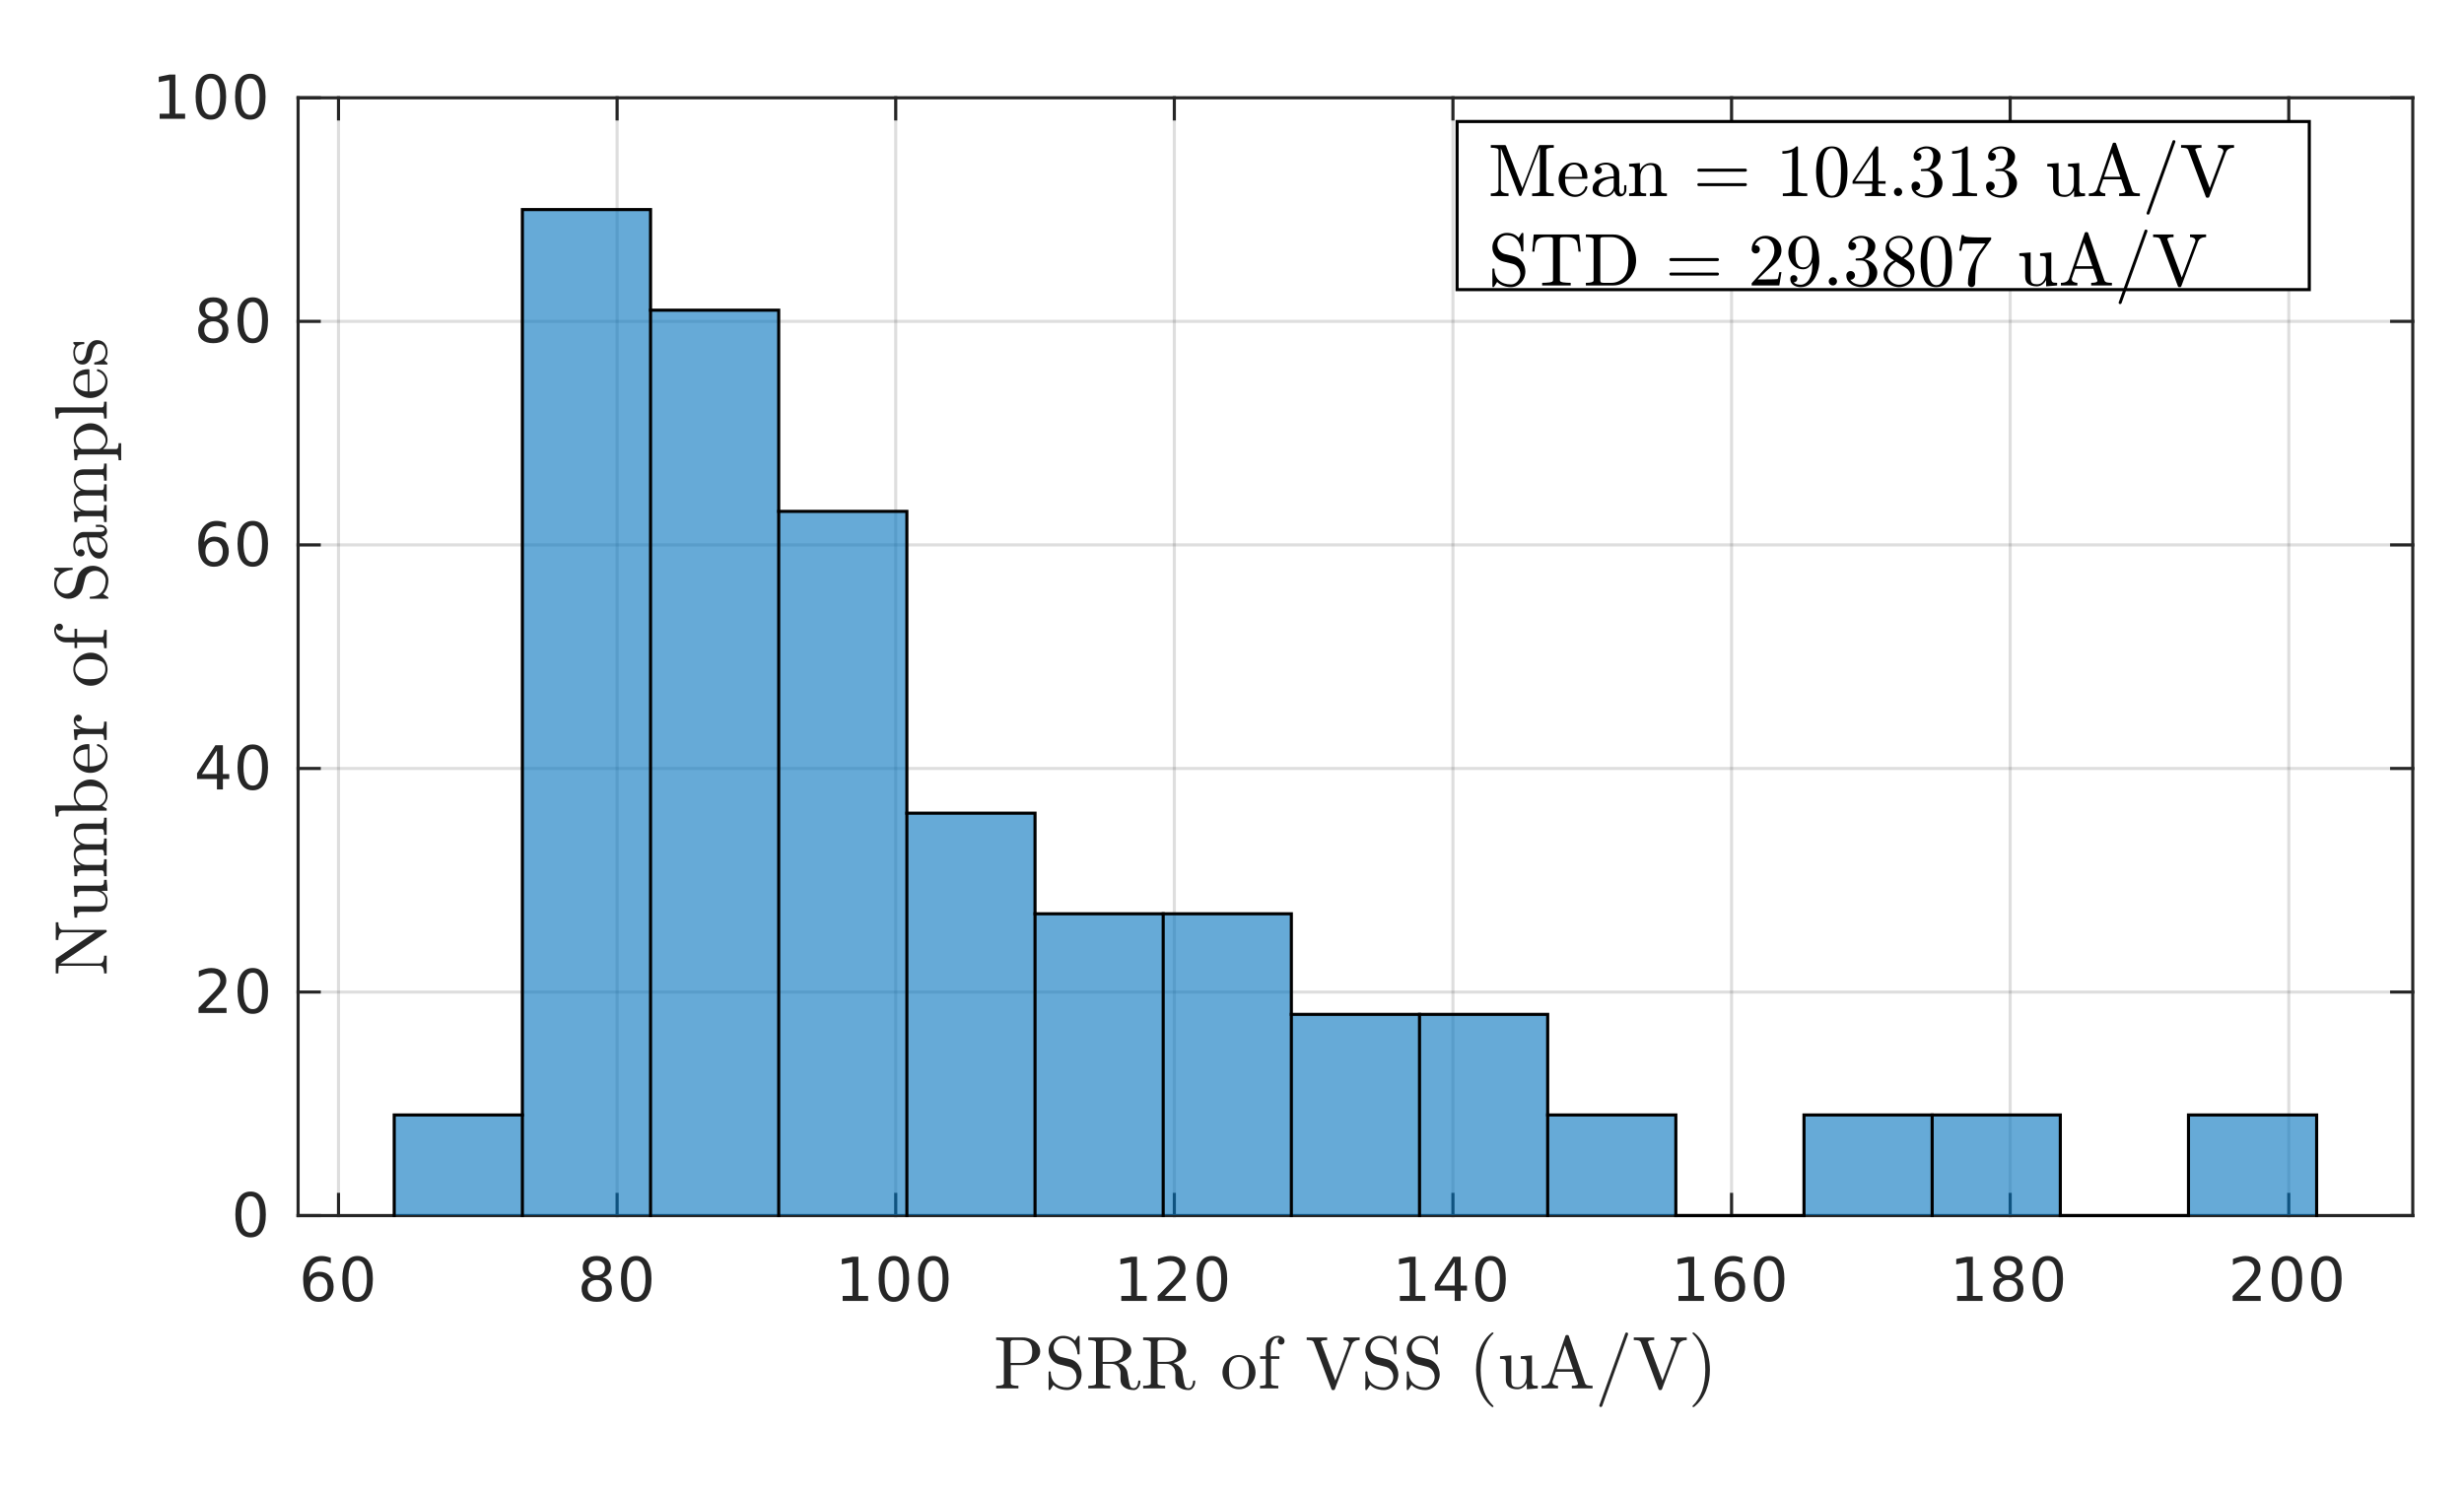 <?xml version="1.0"?>
<!DOCTYPE svg PUBLIC '-//W3C//DTD SVG 1.0//EN'
          'http://www.w3.org/TR/2001/REC-SVG-20010904/DTD/svg10.dtd'>
<svg xmlns:xlink="http://www.w3.org/1999/xlink" style="fill-opacity:1; color-rendering:auto; color-interpolation:auto; text-rendering:auto; stroke:black; stroke-linecap:square; stroke-miterlimit:10; shape-rendering:auto; stroke-opacity:1; fill:black; stroke-dasharray:none; font-weight:normal; stroke-width:1; font-family:'Dialog'; font-style:normal; stroke-linejoin:miter; font-size:12px; stroke-dashoffset:0; image-rendering:auto;" width="529" height="321" xmlns="http://www.w3.org/2000/svg"
><rect width="100%" height="100%" fill="#808080" stroke="none"/><!--Generated by the Batik Graphics2D SVG Generator--><defs id="genericDefs"
  /><g
  ><defs id="defs1"
    ><clipPath clipPathUnits="userSpaceOnUse" id="clipPath1"
      ><path d="M0 0 L529 0 L529 321 L0 321 L0 0 Z"
      /></clipPath
    ></defs
    ><g style="fill:white; stroke:white;"
    ><rect x="0" y="0" width="529" style="clip-path:url(#clipPath1); stroke:none;" height="321"
    /></g
    ><g style="fill:white; text-rendering:optimizeSpeed; color-rendering:optimizeSpeed; image-rendering:optimizeSpeed; shape-rendering:crispEdges; stroke:white; color-interpolation:sRGB;"
    ><rect x="0" width="529" height="321" y="0" style="stroke:none;"
      /><path style="stroke:none;" d="M64 261 L518 261 L518 21 L64 21 Z"
    /></g
    ><g style="stroke-linecap:butt; fill-opacity:0.149; fill:rgb(38,38,38); text-rendering:geometricPrecision; image-rendering:optimizeQuality; color-rendering:optimizeQuality; stroke-linejoin:round; stroke:rgb(38,38,38); color-interpolation:linearRGB; stroke-width:0.667; stroke-opacity:0.149;"
    ><line y2="21" style="fill:none;" x1="72.673" x2="72.673" y1="261"
      /><line y2="21" style="fill:none;" x1="132.489" x2="132.489" y1="261"
      /><line y2="21" style="fill:none;" x1="192.304" x2="192.304" y1="261"
      /><line y2="21" style="fill:none;" x1="252.12" x2="252.12" y1="261"
      /><line y2="21" style="fill:none;" x1="311.935" x2="311.935" y1="261"
      /><line y2="21" style="fill:none;" x1="371.751" x2="371.751" y1="261"
      /><line y2="21" style="fill:none;" x1="431.567" x2="431.567" y1="261"
      /><line y2="21" style="fill:none;" x1="491.382" x2="491.382" y1="261"
      /><line y2="261" style="fill:none;" x1="518" x2="64" y1="261"
      /><line y2="213" style="fill:none;" x1="518" x2="64" y1="213"
      /><line y2="165" style="fill:none;" x1="518" x2="64" y1="165"
      /><line y2="117" style="fill:none;" x1="518" x2="64" y1="117"
      /><line y2="69" style="fill:none;" x1="518" x2="64" y1="69"
      /><line y2="21" style="fill:none;" x1="518" x2="64" y1="21"
      /><line x1="64" x2="518" y1="261" style="stroke-linecap:square; fill-opacity:1; fill:none; stroke-opacity:1;" y2="261"
      /><line x1="64" x2="518" y1="21" style="stroke-linecap:square; fill-opacity:1; fill:none; stroke-opacity:1;" y2="21"
      /><line x1="72.673" x2="72.673" y1="261" style="stroke-linecap:square; fill-opacity:1; fill:none; stroke-opacity:1;" y2="256.46"
      /><line x1="132.489" x2="132.489" y1="261" style="stroke-linecap:square; fill-opacity:1; fill:none; stroke-opacity:1;" y2="256.46"
      /><line x1="192.304" x2="192.304" y1="261" style="stroke-linecap:square; fill-opacity:1; fill:none; stroke-opacity:1;" y2="256.46"
      /><line x1="252.12" x2="252.12" y1="261" style="stroke-linecap:square; fill-opacity:1; fill:none; stroke-opacity:1;" y2="256.46"
      /><line x1="311.935" x2="311.935" y1="261" style="stroke-linecap:square; fill-opacity:1; fill:none; stroke-opacity:1;" y2="256.46"
      /><line x1="371.751" x2="371.751" y1="261" style="stroke-linecap:square; fill-opacity:1; fill:none; stroke-opacity:1;" y2="256.46"
      /><line x1="431.567" x2="431.567" y1="261" style="stroke-linecap:square; fill-opacity:1; fill:none; stroke-opacity:1;" y2="256.46"
      /><line x1="491.382" x2="491.382" y1="261" style="stroke-linecap:square; fill-opacity:1; fill:none; stroke-opacity:1;" y2="256.46"
      /><line x1="72.673" x2="72.673" y1="21" style="stroke-linecap:square; fill-opacity:1; fill:none; stroke-opacity:1;" y2="25.54"
      /><line x1="132.489" x2="132.489" y1="21" style="stroke-linecap:square; fill-opacity:1; fill:none; stroke-opacity:1;" y2="25.54"
      /><line x1="192.304" x2="192.304" y1="21" style="stroke-linecap:square; fill-opacity:1; fill:none; stroke-opacity:1;" y2="25.54"
      /><line x1="252.12" x2="252.12" y1="21" style="stroke-linecap:square; fill-opacity:1; fill:none; stroke-opacity:1;" y2="25.54"
      /><line x1="311.935" x2="311.935" y1="21" style="stroke-linecap:square; fill-opacity:1; fill:none; stroke-opacity:1;" y2="25.54"
      /><line x1="371.751" x2="371.751" y1="21" style="stroke-linecap:square; fill-opacity:1; fill:none; stroke-opacity:1;" y2="25.54"
      /><line x1="431.567" x2="431.567" y1="21" style="stroke-linecap:square; fill-opacity:1; fill:none; stroke-opacity:1;" y2="25.54"
      /><line x1="491.382" x2="491.382" y1="21" style="stroke-linecap:square; fill-opacity:1; fill:none; stroke-opacity:1;" y2="25.54"
    /></g
    ><g transform="translate(72.673,266.333)" style="font-size:13.333px; fill:rgb(38,38,38); text-rendering:geometricPrecision; color-rendering:optimizeQuality; image-rendering:optimizeQuality; stroke:rgb(38,38,38); color-interpolation:linearRGB;"
    ><path style="stroke:none;" d="M-4.203 7.75 Q-5.078 7.75 -5.578 8.344 Q-6.078 8.938 -6.078 9.953 Q-6.078 10.984 -5.578 11.578 Q-5.078 12.172 -4.203 12.172 Q-3.344 12.172 -2.844 11.578 Q-2.344 10.984 -2.344 9.953 Q-2.344 8.938 -2.844 8.344 Q-3.344 7.75 -4.203 7.75 ZM-1.656 3.734 L-1.656 4.906 Q-2.141 4.672 -2.633 4.555 Q-3.125 4.438 -3.609 4.438 Q-4.875 4.438 -5.547 5.289 Q-6.219 6.141 -6.312 7.875 Q-5.938 7.328 -5.375 7.031 Q-4.812 6.734 -4.125 6.734 Q-2.703 6.734 -1.875 7.602 Q-1.047 8.469 -1.047 9.953 Q-1.047 11.422 -1.914 12.305 Q-2.781 13.188 -4.203 13.188 Q-5.859 13.188 -6.727 11.922 Q-7.594 10.656 -7.594 8.266 Q-7.594 6.031 -6.523 4.688 Q-5.453 3.344 -3.656 3.344 Q-3.188 3.344 -2.695 3.445 Q-2.203 3.547 -1.656 3.734 ZM4.095 4.359 Q3.11 4.359 2.61 5.336 Q2.11 6.312 2.11 8.266 Q2.11 10.219 2.61 11.195 Q3.11 12.172 4.095 12.172 Q5.095 12.172 5.595 11.195 Q6.095 10.219 6.095 8.266 Q6.095 6.312 5.595 5.336 Q5.095 4.359 4.095 4.359 ZM4.095 3.344 Q5.689 3.344 6.532 4.609 Q7.376 5.875 7.376 8.266 Q7.376 10.656 6.532 11.922 Q5.689 13.188 4.095 13.188 Q2.517 13.188 1.673 11.922 Q0.829 10.656 0.829 8.266 Q0.829 5.875 1.673 4.609 Q2.517 3.344 4.095 3.344 Z"
    /></g
    ><g transform="translate(132.489,266.333)" style="font-size:13.333px; fill:rgb(38,38,38); text-rendering:geometricPrecision; color-rendering:optimizeQuality; image-rendering:optimizeQuality; stroke:rgb(38,38,38); color-interpolation:linearRGB;"
    ><path style="stroke:none;" d="M-4.375 8.5 Q-5.281 8.5 -5.805 8.992 Q-6.328 9.484 -6.328 10.328 Q-6.328 11.188 -5.805 11.68 Q-5.281 12.172 -4.375 12.172 Q-3.453 12.172 -2.93 11.68 Q-2.406 11.188 -2.406 10.328 Q-2.406 9.484 -2.93 8.992 Q-3.453 8.5 -4.375 8.5 ZM-5.656 7.953 Q-6.469 7.75 -6.93 7.188 Q-7.391 6.625 -7.391 5.812 Q-7.391 4.672 -6.586 4.008 Q-5.781 3.344 -4.375 3.344 Q-2.953 3.344 -2.148 4.008 Q-1.344 4.672 -1.344 5.812 Q-1.344 6.625 -1.805 7.188 Q-2.266 7.75 -3.078 7.953 Q-2.156 8.172 -1.641 8.797 Q-1.125 9.422 -1.125 10.328 Q-1.125 11.719 -1.961 12.453 Q-2.797 13.188 -4.375 13.188 Q-5.938 13.188 -6.781 12.453 Q-7.625 11.719 -7.625 10.328 Q-7.625 9.422 -7.102 8.797 Q-6.578 8.172 -5.656 7.953 ZM-6.125 5.922 Q-6.125 6.672 -5.664 7.078 Q-5.203 7.484 -4.375 7.484 Q-3.547 7.484 -3.078 7.078 Q-2.609 6.672 -2.609 5.922 Q-2.609 5.188 -3.078 4.773 Q-3.547 4.359 -4.375 4.359 Q-5.203 4.359 -5.664 4.773 Q-6.125 5.188 -6.125 5.922 ZM4.095 4.359 Q3.11 4.359 2.61 5.336 Q2.11 6.312 2.11 8.266 Q2.11 10.219 2.61 11.195 Q3.11 12.172 4.095 12.172 Q5.095 12.172 5.595 11.195 Q6.095 10.219 6.095 8.266 Q6.095 6.312 5.595 5.336 Q5.095 4.359 4.095 4.359 ZM4.095 3.344 Q5.689 3.344 6.532 4.609 Q7.376 5.875 7.376 8.266 Q7.376 10.656 6.532 11.922 Q5.689 13.188 4.095 13.188 Q2.517 13.188 1.673 11.922 Q0.829 10.656 0.829 8.266 Q0.829 5.875 1.673 4.609 Q2.517 3.344 4.095 3.344 Z"
    /></g
    ><g transform="translate(192.304,266.333)" style="font-size:13.333px; fill:rgb(38,38,38); text-rendering:geometricPrecision; color-rendering:optimizeQuality; image-rendering:optimizeQuality; stroke:rgb(38,38,38); color-interpolation:linearRGB;"
    ><path style="stroke:none;" d="M-11.391 11.922 L-9.297 11.922 L-9.297 4.688 L-11.578 5.141 L-11.578 3.984 L-9.312 3.516 L-8.016 3.516 L-8.016 11.922 L-5.922 11.922 L-5.922 13 L-11.391 13 L-11.391 11.922 ZM-0.405 4.359 Q-1.39 4.359 -1.89 5.336 Q-2.39 6.312 -2.39 8.266 Q-2.39 10.219 -1.89 11.195 Q-1.39 12.172 -0.405 12.172 Q0.595 12.172 1.095 11.195 Q1.595 10.219 1.595 8.266 Q1.595 6.312 1.095 5.336 Q0.595 4.359 -0.405 4.359 ZM-0.405 3.344 Q1.189 3.344 2.032 4.609 Q2.876 5.875 2.876 8.266 Q2.876 10.656 2.032 11.922 Q1.189 13.188 -0.405 13.188 Q-1.983 13.188 -2.827 11.922 Q-3.671 10.656 -3.671 8.266 Q-3.671 5.875 -2.827 4.609 Q-1.983 3.344 -0.405 3.344 ZM8.065 4.359 Q7.08 4.359 6.58 5.336 Q6.08 6.312 6.08 8.266 Q6.08 10.219 6.58 11.195 Q7.08 12.172 8.065 12.172 Q9.065 12.172 9.565 11.195 Q10.065 10.219 10.065 8.266 Q10.065 6.312 9.565 5.336 Q9.065 4.359 8.065 4.359 ZM8.065 3.344 Q9.658 3.344 10.502 4.609 Q11.346 5.875 11.346 8.266 Q11.346 10.656 10.502 11.922 Q9.658 13.188 8.065 13.188 Q6.487 13.188 5.643 11.922 Q4.799 10.656 4.799 8.266 Q4.799 5.875 5.643 4.609 Q6.487 3.344 8.065 3.344 Z"
    /></g
    ><g transform="translate(252.12,266.333)" style="font-size:13.333px; fill:rgb(38,38,38); text-rendering:geometricPrecision; color-rendering:optimizeQuality; image-rendering:optimizeQuality; stroke:rgb(38,38,38); color-interpolation:linearRGB;"
    ><path style="stroke:none;" d="M-11.391 11.922 L-9.297 11.922 L-9.297 4.688 L-11.578 5.141 L-11.578 3.984 L-9.312 3.516 L-8.016 3.516 L-8.016 11.922 L-5.922 11.922 L-5.922 13 L-11.391 13 L-11.391 11.922 ZM-2.03 11.922 L2.439 11.922 L2.439 13 L-3.577 13 L-3.577 11.922 Q-2.843 11.172 -1.585 9.898 Q-0.327 8.625 0.001 8.25 Q0.61 7.562 0.853 7.078 Q1.095 6.594 1.095 6.141 Q1.095 5.375 0.571 4.906 Q0.048 4.438 -0.811 4.438 Q-1.421 4.438 -2.085 4.641 Q-2.749 4.844 -3.515 5.281 L-3.515 3.984 Q-2.733 3.672 -2.061 3.508 Q-1.39 3.344 -0.843 3.344 Q0.642 3.344 1.517 4.086 Q2.392 4.828 2.392 6.062 Q2.392 6.641 2.173 7.164 Q1.954 7.688 1.376 8.391 Q1.22 8.578 0.368 9.461 Q-0.483 10.344 -2.03 11.922 ZM8.065 4.359 Q7.08 4.359 6.58 5.336 Q6.08 6.312 6.08 8.266 Q6.08 10.219 6.58 11.195 Q7.08 12.172 8.065 12.172 Q9.065 12.172 9.565 11.195 Q10.065 10.219 10.065 8.266 Q10.065 6.312 9.565 5.336 Q9.065 4.359 8.065 4.359 ZM8.065 3.344 Q9.658 3.344 10.502 4.609 Q11.346 5.875 11.346 8.266 Q11.346 10.656 10.502 11.922 Q9.658 13.188 8.065 13.188 Q6.487 13.188 5.643 11.922 Q4.799 10.656 4.799 8.266 Q4.799 5.875 5.643 4.609 Q6.487 3.344 8.065 3.344 Z"
    /></g
    ><g transform="translate(311.935,266.333)" style="font-size:13.333px; fill:rgb(38,38,38); text-rendering:geometricPrecision; color-rendering:optimizeQuality; image-rendering:optimizeQuality; stroke:rgb(38,38,38); color-interpolation:linearRGB;"
    ><path style="stroke:none;" d="M-11.391 11.922 L-9.297 11.922 L-9.297 4.688 L-11.578 5.141 L-11.578 3.984 L-9.312 3.516 L-8.016 3.516 L-8.016 11.922 L-5.922 11.922 L-5.922 13 L-11.391 13 L-11.391 11.922 ZM0.376 4.641 L-2.858 9.703 L0.376 9.703 L0.376 4.641 ZM0.048 3.516 L1.657 3.516 L1.657 9.703 L3.017 9.703 L3.017 10.766 L1.657 10.766 L1.657 13 L0.376 13 L0.376 10.766 L-3.89 10.766 L-3.89 9.531 L0.048 3.516 ZM8.065 4.359 Q7.08 4.359 6.58 5.336 Q6.08 6.312 6.08 8.266 Q6.08 10.219 6.58 11.195 Q7.08 12.172 8.065 12.172 Q9.065 12.172 9.565 11.195 Q10.065 10.219 10.065 8.266 Q10.065 6.312 9.565 5.336 Q9.065 4.359 8.065 4.359 ZM8.065 3.344 Q9.658 3.344 10.502 4.609 Q11.346 5.875 11.346 8.266 Q11.346 10.656 10.502 11.922 Q9.658 13.188 8.065 13.188 Q6.487 13.188 5.643 11.922 Q4.799 10.656 4.799 8.266 Q4.799 5.875 5.643 4.609 Q6.487 3.344 8.065 3.344 Z"
    /></g
    ><g transform="translate(371.751,266.333)" style="font-size:13.333px; fill:rgb(38,38,38); text-rendering:geometricPrecision; color-rendering:optimizeQuality; image-rendering:optimizeQuality; stroke:rgb(38,38,38); color-interpolation:linearRGB;"
    ><path style="stroke:none;" d="M-11.391 11.922 L-9.297 11.922 L-9.297 4.688 L-11.578 5.141 L-11.578 3.984 L-9.312 3.516 L-8.016 3.516 L-8.016 11.922 L-5.922 11.922 L-5.922 13 L-11.391 13 L-11.391 11.922 ZM-0.233 7.75 Q-1.108 7.75 -1.608 8.344 Q-2.108 8.938 -2.108 9.953 Q-2.108 10.984 -1.608 11.578 Q-1.108 12.172 -0.233 12.172 Q0.626 12.172 1.126 11.578 Q1.626 10.984 1.626 9.953 Q1.626 8.938 1.126 8.344 Q0.626 7.75 -0.233 7.75 ZM2.314 3.734 L2.314 4.906 Q1.829 4.672 1.337 4.555 Q0.845 4.438 0.36 4.438 Q-0.905 4.438 -1.577 5.289 Q-2.249 6.141 -2.343 7.875 Q-1.968 7.328 -1.405 7.031 Q-0.843 6.734 -0.155 6.734 Q1.267 6.734 2.095 7.602 Q2.923 8.469 2.923 9.953 Q2.923 11.422 2.056 12.305 Q1.189 13.188 -0.233 13.188 Q-1.89 13.188 -2.757 11.922 Q-3.624 10.656 -3.624 8.266 Q-3.624 6.031 -2.554 4.688 Q-1.483 3.344 0.314 3.344 Q0.782 3.344 1.274 3.445 Q1.767 3.547 2.314 3.734 ZM8.065 4.359 Q7.08 4.359 6.58 5.336 Q6.08 6.312 6.08 8.266 Q6.08 10.219 6.58 11.195 Q7.08 12.172 8.065 12.172 Q9.065 12.172 9.565 11.195 Q10.065 10.219 10.065 8.266 Q10.065 6.312 9.565 5.336 Q9.065 4.359 8.065 4.359 ZM8.065 3.344 Q9.658 3.344 10.502 4.609 Q11.346 5.875 11.346 8.266 Q11.346 10.656 10.502 11.922 Q9.658 13.188 8.065 13.188 Q6.487 13.188 5.643 11.922 Q4.799 10.656 4.799 8.266 Q4.799 5.875 5.643 4.609 Q6.487 3.344 8.065 3.344 Z"
    /></g
    ><g transform="translate(431.567,266.333)" style="font-size:13.333px; fill:rgb(38,38,38); text-rendering:geometricPrecision; color-rendering:optimizeQuality; image-rendering:optimizeQuality; stroke:rgb(38,38,38); color-interpolation:linearRGB;"
    ><path style="stroke:none;" d="M-11.391 11.922 L-9.297 11.922 L-9.297 4.688 L-11.578 5.141 L-11.578 3.984 L-9.312 3.516 L-8.016 3.516 L-8.016 11.922 L-5.922 11.922 L-5.922 13 L-11.391 13 L-11.391 11.922 ZM-0.405 8.5 Q-1.311 8.5 -1.835 8.992 Q-2.358 9.484 -2.358 10.328 Q-2.358 11.188 -1.835 11.68 Q-1.311 12.172 -0.405 12.172 Q0.517 12.172 1.04 11.68 Q1.564 11.188 1.564 10.328 Q1.564 9.484 1.04 8.992 Q0.517 8.5 -0.405 8.5 ZM-1.686 7.953 Q-2.499 7.75 -2.96 7.188 Q-3.421 6.625 -3.421 5.812 Q-3.421 4.672 -2.616 4.008 Q-1.811 3.344 -0.405 3.344 Q1.017 3.344 1.821 4.008 Q2.626 4.672 2.626 5.812 Q2.626 6.625 2.165 7.188 Q1.704 7.75 0.892 7.953 Q1.814 8.172 2.329 8.797 Q2.845 9.422 2.845 10.328 Q2.845 11.719 2.009 12.453 Q1.173 13.188 -0.405 13.188 Q-1.968 13.188 -2.811 12.453 Q-3.655 11.719 -3.655 10.328 Q-3.655 9.422 -3.132 8.797 Q-2.608 8.172 -1.686 7.953 ZM-2.155 5.922 Q-2.155 6.672 -1.694 7.078 Q-1.233 7.484 -0.405 7.484 Q0.423 7.484 0.892 7.078 Q1.36 6.672 1.36 5.922 Q1.36 5.188 0.892 4.773 Q0.423 4.359 -0.405 4.359 Q-1.233 4.359 -1.694 4.773 Q-2.155 5.188 -2.155 5.922 ZM8.065 4.359 Q7.08 4.359 6.58 5.336 Q6.08 6.312 6.08 8.266 Q6.08 10.219 6.58 11.195 Q7.08 12.172 8.065 12.172 Q9.065 12.172 9.565 11.195 Q10.065 10.219 10.065 8.266 Q10.065 6.312 9.565 5.336 Q9.065 4.359 8.065 4.359 ZM8.065 3.344 Q9.658 3.344 10.502 4.609 Q11.346 5.875 11.346 8.266 Q11.346 10.656 10.502 11.922 Q9.658 13.188 8.065 13.188 Q6.487 13.188 5.643 11.922 Q4.799 10.656 4.799 8.266 Q4.799 5.875 5.643 4.609 Q6.487 3.344 8.065 3.344 Z"
    /></g
    ><g transform="translate(491.382,266.333)" style="font-size:13.333px; fill:rgb(38,38,38); text-rendering:geometricPrecision; color-rendering:optimizeQuality; image-rendering:optimizeQuality; stroke:rgb(38,38,38); color-interpolation:linearRGB;"
    ><path style="stroke:none;" d="M-10.5 11.922 L-6.031 11.922 L-6.031 13 L-12.047 13 L-12.047 11.922 Q-11.312 11.172 -10.055 9.898 Q-8.797 8.625 -8.469 8.25 Q-7.859 7.562 -7.617 7.078 Q-7.375 6.594 -7.375 6.141 Q-7.375 5.375 -7.898 4.906 Q-8.422 4.438 -9.281 4.438 Q-9.891 4.438 -10.555 4.641 Q-11.219 4.844 -11.984 5.281 L-11.984 3.984 Q-11.203 3.672 -10.531 3.508 Q-9.859 3.344 -9.312 3.344 Q-7.828 3.344 -6.953 4.086 Q-6.078 4.828 -6.078 6.062 Q-6.078 6.641 -6.297 7.164 Q-6.516 7.688 -7.094 8.391 Q-7.25 8.578 -8.102 9.461 Q-8.953 10.344 -10.5 11.922 ZM-0.405 4.359 Q-1.39 4.359 -1.89 5.336 Q-2.39 6.312 -2.39 8.266 Q-2.39 10.219 -1.89 11.195 Q-1.39 12.172 -0.405 12.172 Q0.595 12.172 1.095 11.195 Q1.595 10.219 1.595 8.266 Q1.595 6.312 1.095 5.336 Q0.595 4.359 -0.405 4.359 ZM-0.405 3.344 Q1.189 3.344 2.032 4.609 Q2.876 5.875 2.876 8.266 Q2.876 10.656 2.032 11.922 Q1.189 13.188 -0.405 13.188 Q-1.983 13.188 -2.827 11.922 Q-3.671 10.656 -3.671 8.266 Q-3.671 5.875 -2.827 4.609 Q-1.983 3.344 -0.405 3.344 ZM8.065 4.359 Q7.08 4.359 6.58 5.336 Q6.08 6.312 6.08 8.266 Q6.08 10.219 6.58 11.195 Q7.08 12.172 8.065 12.172 Q9.065 12.172 9.565 11.195 Q10.065 10.219 10.065 8.266 Q10.065 6.312 9.565 5.336 Q9.065 4.359 8.065 4.359 ZM8.065 3.344 Q9.658 3.344 10.502 4.609 Q11.346 5.875 11.346 8.266 Q11.346 10.656 10.502 11.922 Q9.658 13.188 8.065 13.188 Q6.487 13.188 5.643 11.922 Q4.799 10.656 4.799 8.266 Q4.799 5.875 5.643 4.609 Q6.487 3.344 8.065 3.344 Z"
    /></g
    ><g transform="translate(291,284.667)" style="font-size:16px; fill:rgb(38,38,38); text-rendering:geometricPrecision; image-rendering:optimizeQuality; color-rendering:optimizeQuality; font-family:'mwa_cmr10'; stroke:rgb(38,38,38); color-interpolation:linearRGB;"
    ><path style="stroke:none;" d="M-77.136 13.44 L-77.136 12.877 Q-75.479 12.877 -75.479 12.362 L-75.479 3.581 Q-75.479 3.065 -77.136 3.065 L-77.136 2.502 L-71.433 2.502 Q-70.558 2.502 -69.683 2.862 Q-68.808 3.221 -68.245 3.909 Q-67.683 4.596 -67.683 5.518 Q-67.683 6.409 -68.253 7.081 Q-68.823 7.752 -69.69 8.096 Q-70.558 8.44 -71.433 8.44 L-73.995 8.44 L-73.995 12.362 Q-73.995 12.877 -72.354 12.877 L-72.354 13.44 L-77.136 13.44 ZM-74.042 7.971 L-71.87 7.971 Q-70.995 7.971 -70.448 7.713 Q-69.901 7.456 -69.643 6.924 Q-69.386 6.393 -69.386 5.518 Q-69.386 4.206 -69.964 3.635 Q-70.542 3.065 -71.87 3.065 L-73.229 3.065 Q-73.526 3.065 -73.683 3.088 Q-73.839 3.112 -73.94 3.229 Q-74.042 3.346 -74.042 3.581 L-74.042 7.971 Z"
      /><path style="stroke:none;" d="M-65.872 13.674 L-65.872 9.924 Q-65.872 9.799 -65.731 9.799 L-65.543 9.799 Q-65.497 9.799 -65.458 9.838 Q-65.418 9.877 -65.418 9.924 Q-65.418 11.502 -64.442 12.362 Q-63.465 13.221 -61.887 13.221 Q-61.34 13.221 -60.872 12.901 Q-60.403 12.581 -60.137 12.065 Q-59.872 11.549 -59.872 10.987 Q-59.872 10.502 -60.067 10.049 Q-60.262 9.596 -60.63 9.26 Q-60.997 8.924 -61.465 8.815 L-63.544 8.299 Q-64.575 8.034 -65.223 7.182 Q-65.872 6.331 -65.872 5.284 Q-65.872 4.456 -65.45 3.729 Q-65.028 3.002 -64.317 2.581 Q-63.606 2.159 -62.778 2.159 Q-61.169 2.159 -60.231 3.237 L-59.575 2.206 Q-59.528 2.159 -59.465 2.159 L-59.356 2.159 Q-59.309 2.159 -59.262 2.19 Q-59.215 2.221 -59.215 2.284 L-59.215 6.002 Q-59.215 6.143 -59.356 6.143 L-59.544 6.143 Q-59.684 6.143 -59.684 6.002 Q-59.684 5.596 -59.825 5.112 Q-59.965 4.627 -60.208 4.182 Q-60.45 3.737 -60.731 3.456 Q-61.497 2.674 -62.778 2.674 Q-63.325 2.674 -63.786 2.948 Q-64.247 3.221 -64.52 3.698 Q-64.793 4.174 -64.793 4.706 Q-64.793 5.393 -64.364 5.948 Q-63.934 6.502 -63.247 6.69 L-61.169 7.19 Q-60.653 7.315 -60.2 7.643 Q-59.747 7.971 -59.442 8.401 Q-59.137 8.831 -58.965 9.354 Q-58.794 9.877 -58.794 10.44 Q-58.794 11.315 -59.192 12.081 Q-59.59 12.846 -60.309 13.323 Q-61.028 13.799 -61.887 13.799 Q-62.419 13.799 -62.973 13.682 Q-63.528 13.565 -63.997 13.315 Q-64.465 13.065 -64.856 12.69 L-65.528 13.752 Q-65.575 13.799 -65.637 13.799 L-65.731 13.799 Q-65.872 13.799 -65.872 13.674 Z"
      /><path style="stroke:none;" d="M-57.358 13.44 L-57.358 12.877 Q-55.702 12.877 -55.702 12.362 L-55.702 3.581 Q-55.702 3.065 -57.358 3.065 L-57.358 2.502 L-52.327 2.502 Q-51.436 2.502 -50.444 2.831 Q-49.452 3.159 -48.787 3.823 Q-48.123 4.487 -48.123 5.409 Q-48.123 6.081 -48.53 6.604 Q-48.936 7.127 -49.561 7.487 Q-50.186 7.846 -50.842 8.002 Q-50.123 8.252 -49.584 8.799 Q-49.045 9.346 -48.936 10.049 L-48.717 11.471 Q-48.561 12.424 -48.389 12.901 Q-48.217 13.377 -47.623 13.377 Q-47.123 13.377 -46.881 12.909 Q-46.639 12.44 -46.639 11.893 Q-46.639 11.846 -46.584 11.799 Q-46.53 11.752 -46.483 11.752 L-46.327 11.752 Q-46.17 11.752 -46.17 11.971 Q-46.17 12.409 -46.342 12.823 Q-46.514 13.237 -46.842 13.518 Q-47.17 13.799 -47.608 13.799 Q-48.764 13.799 -49.6 13.221 Q-50.436 12.643 -50.436 11.534 L-50.436 10.112 Q-50.436 9.315 -50.991 8.745 Q-51.545 8.174 -52.342 8.174 L-54.264 8.174 L-54.264 12.362 Q-54.264 12.877 -52.623 12.877 L-52.623 13.44 L-57.358 13.44 ZM-54.264 7.752 L-52.561 7.752 Q-51.233 7.752 -50.537 7.221 Q-49.842 6.69 -49.842 5.409 Q-49.842 4.127 -50.53 3.596 Q-51.217 3.065 -52.561 3.065 L-53.452 3.065 Q-53.748 3.065 -53.905 3.088 Q-54.061 3.112 -54.162 3.229 Q-54.264 3.346 -54.264 3.581 L-54.264 7.752 Z"
      /><path style="stroke:none;" d="M-45.58 13.44 L-45.58 12.877 Q-43.924 12.877 -43.924 12.362 L-43.924 3.581 Q-43.924 3.065 -45.58 3.065 L-45.58 2.502 L-40.549 2.502 Q-39.658 2.502 -38.666 2.831 Q-37.674 3.159 -37.01 3.823 Q-36.346 4.487 -36.346 5.409 Q-36.346 6.081 -36.752 6.604 Q-37.158 7.127 -37.783 7.487 Q-38.408 7.846 -39.064 8.002 Q-38.346 8.252 -37.806 8.799 Q-37.267 9.346 -37.158 10.049 L-36.939 11.471 Q-36.783 12.424 -36.611 12.901 Q-36.439 13.377 -35.846 13.377 Q-35.346 13.377 -35.103 12.909 Q-34.861 12.44 -34.861 11.893 Q-34.861 11.846 -34.806 11.799 Q-34.752 11.752 -34.705 11.752 L-34.549 11.752 Q-34.392 11.752 -34.392 11.971 Q-34.392 12.409 -34.564 12.823 Q-34.736 13.237 -35.064 13.518 Q-35.392 13.799 -35.83 13.799 Q-36.986 13.799 -37.822 13.221 Q-38.658 12.643 -38.658 11.534 L-38.658 10.112 Q-38.658 9.315 -39.213 8.745 Q-39.767 8.174 -40.564 8.174 L-42.486 8.174 L-42.486 12.362 Q-42.486 12.877 -40.846 12.877 L-40.846 13.44 L-45.58 13.44 ZM-42.486 7.752 L-40.783 7.752 Q-39.455 7.752 -38.76 7.221 Q-38.064 6.69 -38.064 5.409 Q-38.064 4.127 -38.752 3.596 Q-39.439 3.065 -40.783 3.065 L-41.674 3.065 Q-41.971 3.065 -42.127 3.088 Q-42.283 3.112 -42.385 3.229 Q-42.486 3.346 -42.486 3.581 L-42.486 7.752 Z"
      /><path style="stroke:none;" d="M-25 13.627 Q-25.953 13.627 -26.773 13.135 Q-27.594 12.643 -28.07 11.823 Q-28.547 11.002 -28.547 10.034 Q-28.547 9.299 -28.289 8.62 Q-28.031 7.94 -27.539 7.401 Q-27.047 6.862 -26.398 6.565 Q-25.75 6.268 -25 6.268 Q-24.016 6.268 -23.203 6.784 Q-22.391 7.299 -21.922 8.174 Q-21.453 9.049 -21.453 10.034 Q-21.453 10.987 -21.93 11.815 Q-22.406 12.643 -23.227 13.135 Q-24.047 13.627 -25 13.627 ZM-25 13.143 Q-23.719 13.143 -23.289 12.213 Q-22.86 11.284 -22.86 9.846 Q-22.86 9.049 -22.945 8.518 Q-23.031 7.987 -23.313 7.565 Q-23.5 7.299 -23.773 7.096 Q-24.047 6.893 -24.36 6.792 Q-24.672 6.69 -25 6.69 Q-25.5 6.69 -25.945 6.917 Q-26.391 7.143 -26.688 7.565 Q-26.985 8.018 -27.07 8.557 Q-27.156 9.096 -27.156 9.846 Q-27.156 10.752 -27 11.463 Q-26.844 12.174 -26.367 12.659 Q-25.891 13.143 -25 13.143 Z"
      /><path style="stroke:none;" d="M-20.484 13.44 L-20.484 12.877 Q-19.938 12.877 -19.586 12.791 Q-19.234 12.706 -19.234 12.362 L-19.234 7.096 L-20.469 7.096 L-20.469 6.534 L-19.234 6.534 L-19.234 4.627 Q-19.234 4.112 -19.023 3.659 Q-18.813 3.206 -18.445 2.87 Q-18.078 2.534 -17.609 2.346 Q-17.141 2.159 -16.625 2.159 Q-16.094 2.159 -15.656 2.479 Q-15.219 2.799 -15.219 3.331 Q-15.219 3.627 -15.43 3.838 Q-15.641 4.049 -15.938 4.049 Q-16.25 4.049 -16.461 3.838 Q-16.672 3.627 -16.672 3.331 Q-16.672 2.831 -16.25 2.659 Q-16.5 2.565 -16.703 2.565 Q-17.172 2.565 -17.508 2.901 Q-17.844 3.237 -18.008 3.713 Q-18.172 4.19 -18.172 4.659 L-18.172 6.534 L-16.328 6.534 L-16.328 7.096 L-18.109 7.096 L-18.109 12.362 Q-18.109 12.69 -17.641 12.784 Q-17.172 12.877 -16.563 12.877 L-16.563 13.44 L-20.484 13.44 Z"
      /><path style="stroke:none;" d="M-5.137 13.627 L-8.918 3.581 Q-9.059 3.237 -9.457 3.151 Q-9.856 3.065 -10.465 3.065 L-10.465 2.502 L-6.075 2.502 L-6.075 3.065 Q-7.403 3.065 -7.403 3.487 Q-7.387 3.502 -7.387 3.526 Q-7.387 3.549 -7.387 3.581 L-4.309 11.737 L-1.419 4.018 Q-1.387 3.956 -1.387 3.815 Q-1.387 3.424 -1.747 3.245 Q-2.106 3.065 -2.543 3.065 L-2.543 2.502 L0.91 2.502 L0.91 3.065 Q0.3 3.065 -0.153 3.292 Q-0.606 3.518 -0.809 4.018 L-4.418 13.627 Q-4.465 13.799 -4.684 13.799 L-4.887 13.799 Q-5.09 13.799 -5.137 13.627 Z"
      /><path style="stroke:none;" d="M2.128 13.674 L2.128 9.924 Q2.128 9.799 2.269 9.799 L2.457 9.799 Q2.503 9.799 2.542 9.838 Q2.582 9.877 2.582 9.924 Q2.582 11.502 3.558 12.362 Q4.535 13.221 6.113 13.221 Q6.66 13.221 7.128 12.901 Q7.597 12.581 7.863 12.065 Q8.128 11.549 8.128 10.987 Q8.128 10.502 7.933 10.049 Q7.738 9.596 7.371 9.26 Q7.003 8.924 6.535 8.815 L4.457 8.299 Q3.425 8.034 2.777 7.182 Q2.128 6.331 2.128 5.284 Q2.128 4.456 2.55 3.729 Q2.972 3.002 3.683 2.581 Q4.394 2.159 5.222 2.159 Q6.832 2.159 7.769 3.237 L8.425 2.206 Q8.472 2.159 8.535 2.159 L8.644 2.159 Q8.691 2.159 8.738 2.19 Q8.785 2.221 8.785 2.284 L8.785 6.002 Q8.785 6.143 8.644 6.143 L8.457 6.143 Q8.316 6.143 8.316 6.002 Q8.316 5.596 8.175 5.112 Q8.035 4.627 7.793 4.182 Q7.55 3.737 7.269 3.456 Q6.503 2.674 5.222 2.674 Q4.675 2.674 4.214 2.948 Q3.753 3.221 3.48 3.698 Q3.207 4.174 3.207 4.706 Q3.207 5.393 3.636 5.948 Q4.066 6.502 4.753 6.69 L6.832 7.19 Q7.347 7.315 7.8 7.643 Q8.253 7.971 8.558 8.401 Q8.863 8.831 9.035 9.354 Q9.207 9.877 9.207 10.44 Q9.207 11.315 8.808 12.081 Q8.41 12.846 7.691 13.323 Q6.972 13.799 6.113 13.799 Q5.582 13.799 5.027 13.682 Q4.472 13.565 4.003 13.315 Q3.535 13.065 3.144 12.69 L2.472 13.752 Q2.425 13.799 2.363 13.799 L2.269 13.799 Q2.128 13.799 2.128 13.674 Z"
      /><path style="stroke:none;" d="M11.017 13.674 L11.017 9.924 Q11.017 9.799 11.158 9.799 L11.345 9.799 Q11.392 9.799 11.431 9.838 Q11.47 9.877 11.47 9.924 Q11.47 11.502 12.447 12.362 Q13.424 13.221 15.002 13.221 Q15.549 13.221 16.017 12.901 Q16.486 12.581 16.752 12.065 Q17.017 11.549 17.017 10.987 Q17.017 10.502 16.822 10.049 Q16.627 9.596 16.259 9.26 Q15.892 8.924 15.424 8.815 L13.345 8.299 Q12.314 8.034 11.666 7.182 Q11.017 6.331 11.017 5.284 Q11.017 4.456 11.439 3.729 Q11.861 3.002 12.572 2.581 Q13.283 2.159 14.111 2.159 Q15.72 2.159 16.658 3.237 L17.314 2.206 Q17.361 2.159 17.424 2.159 L17.533 2.159 Q17.58 2.159 17.627 2.19 Q17.674 2.221 17.674 2.284 L17.674 6.002 Q17.674 6.143 17.533 6.143 L17.346 6.143 Q17.205 6.143 17.205 6.002 Q17.205 5.596 17.064 5.112 Q16.924 4.627 16.681 4.182 Q16.439 3.737 16.158 3.456 Q15.392 2.674 14.111 2.674 Q13.564 2.674 13.103 2.948 Q12.642 3.221 12.369 3.698 Q12.095 4.174 12.095 4.706 Q12.095 5.393 12.525 5.948 Q12.955 6.502 13.642 6.69 L15.72 7.19 Q16.236 7.315 16.689 7.643 Q17.142 7.971 17.447 8.401 Q17.752 8.831 17.924 9.354 Q18.096 9.877 18.096 10.44 Q18.096 11.315 17.697 12.081 Q17.299 12.846 16.58 13.323 Q15.861 13.799 15.002 13.799 Q14.47 13.799 13.916 13.682 Q13.361 13.565 12.892 13.315 Q12.424 13.065 12.033 12.69 L11.361 13.752 Q11.314 13.799 11.252 13.799 L11.158 13.799 Q11.017 13.799 11.017 13.674 Z"
      /><path style="stroke:none;" d="M29.302 17.409 Q28.412 16.706 27.763 15.799 Q27.115 14.893 26.708 13.854 Q26.302 12.815 26.099 11.69 Q25.896 10.565 25.896 9.44 Q25.896 8.284 26.099 7.159 Q26.302 6.034 26.716 4.995 Q27.13 3.956 27.779 3.049 Q28.427 2.143 29.302 1.471 Q29.302 1.44 29.38 1.44 L29.521 1.44 Q29.568 1.44 29.607 1.479 Q29.646 1.518 29.646 1.581 Q29.646 1.643 29.615 1.674 Q28.833 2.44 28.318 3.315 Q27.802 4.19 27.482 5.182 Q27.162 6.174 27.021 7.229 Q26.88 8.284 26.88 9.44 Q26.88 14.534 29.599 17.174 Q29.646 17.221 29.646 17.299 Q29.646 17.346 29.607 17.393 Q29.568 17.44 29.521 17.44 L29.38 17.44 Q29.302 17.44 29.302 17.409 Z"
      /><path style="stroke:none;" d="M32.29 11.534 L32.29 8.002 Q32.29 7.565 32.157 7.377 Q32.024 7.19 31.782 7.143 Q31.54 7.096 31.04 7.096 L31.04 6.534 L33.462 6.362 L33.462 11.534 Q33.462 12.159 33.548 12.502 Q33.634 12.846 33.931 13.018 Q34.227 13.19 34.868 13.19 Q35.727 13.19 36.235 12.471 Q36.743 11.752 36.743 10.846 L36.743 8.002 Q36.743 7.565 36.61 7.377 Q36.477 7.19 36.235 7.143 Q35.993 7.096 35.493 7.096 L35.493 6.534 L37.899 6.362 L37.899 11.987 Q37.899 12.409 38.032 12.596 Q38.165 12.784 38.407 12.831 Q38.649 12.877 39.149 12.877 L39.149 13.44 L36.79 13.627 L36.79 12.268 Q36.493 12.862 35.962 13.245 Q35.431 13.627 34.79 13.627 Q33.634 13.627 32.962 13.135 Q32.29 12.643 32.29 11.534 Z"
      /><path style="stroke:none;" d="M39.96 13.44 L39.96 12.877 Q41.398 12.877 41.726 11.924 L45.085 2.159 Q45.132 1.987 45.335 1.987 L45.538 1.987 Q45.757 1.987 45.804 2.159 L49.304 12.362 Q49.46 12.706 49.874 12.791 Q50.288 12.877 50.913 12.877 L50.913 13.44 L46.46 13.44 L46.46 12.877 Q47.788 12.877 47.788 12.44 L47.788 12.362 L46.913 9.862 L43.038 9.862 L42.319 11.924 Q42.304 11.987 42.304 12.096 Q42.304 12.487 42.679 12.682 Q43.054 12.877 43.491 12.877 L43.491 13.44 L39.96 13.44 ZM43.226 9.315 L46.726 9.315 L44.976 4.206 L43.226 9.315 Z"
      /><path style="stroke:none;" d="M52.351 17.127 Q52.351 17.081 52.366 17.065 L57.929 1.627 Q57.96 1.534 58.038 1.487 Q58.116 1.44 58.21 1.44 Q58.351 1.44 58.444 1.526 Q58.538 1.612 58.538 1.752 L58.538 1.815 L52.976 17.252 Q52.882 17.44 52.663 17.44 Q52.538 17.44 52.444 17.346 Q52.351 17.252 52.351 17.127 Z"
      /><path style="stroke:none;" d="M65.085 13.627 L61.304 3.581 Q61.163 3.237 60.765 3.151 Q60.366 3.065 59.757 3.065 L59.757 2.502 L64.148 2.502 L64.148 3.065 Q62.82 3.065 62.82 3.487 Q62.835 3.502 62.835 3.526 Q62.835 3.549 62.835 3.581 L65.913 11.737 L68.804 4.018 Q68.835 3.956 68.835 3.815 Q68.835 3.424 68.476 3.245 Q68.116 3.065 67.679 3.065 L67.679 2.502 L71.132 2.502 L71.132 3.065 Q70.523 3.065 70.07 3.292 Q69.616 3.518 69.413 4.018 L65.804 13.627 Q65.757 13.799 65.538 13.799 L65.335 13.799 Q65.132 13.799 65.085 13.627 Z"
      /><path style="stroke:none;" d="M72.492 17.44 Q72.351 17.44 72.351 17.299 Q72.351 17.237 72.382 17.206 Q75.117 14.534 75.117 9.44 Q75.117 4.346 72.413 1.706 Q72.351 1.674 72.351 1.581 Q72.351 1.518 72.39 1.479 Q72.429 1.44 72.492 1.44 L72.632 1.44 Q72.679 1.44 72.71 1.471 Q73.867 2.377 74.632 3.674 Q75.398 4.971 75.749 6.44 Q76.101 7.909 76.101 9.44 Q76.101 10.565 75.913 11.666 Q75.726 12.768 75.304 13.838 Q74.882 14.909 74.242 15.807 Q73.601 16.706 72.71 17.409 Q72.679 17.44 72.632 17.44 L72.492 17.44 Z"
    /></g
    ><g style="fill:rgb(38,38,38); text-rendering:geometricPrecision; image-rendering:optimizeQuality; color-rendering:optimizeQuality; stroke-linejoin:round; stroke:rgb(38,38,38); color-interpolation:linearRGB; stroke-width:0.667;"
    ><line y2="21" style="fill:none;" x1="64" x2="64" y1="261"
      /><line y2="21" style="fill:none;" x1="518" x2="518" y1="261"
      /><line y2="261" style="fill:none;" x1="64" x2="68.54" y1="261"
      /><line y2="213" style="fill:none;" x1="64" x2="68.54" y1="213"
      /><line y2="165" style="fill:none;" x1="64" x2="68.54" y1="165"
      /><line y2="117" style="fill:none;" x1="64" x2="68.54" y1="117"
      /><line y2="69" style="fill:none;" x1="64" x2="68.54" y1="69"
      /><line y2="21" style="fill:none;" x1="64" x2="68.54" y1="21"
      /><line y2="261" style="fill:none;" x1="518" x2="513.46" y1="261"
      /><line y2="213" style="fill:none;" x1="518" x2="513.46" y1="213"
      /><line y2="165" style="fill:none;" x1="518" x2="513.46" y1="165"
      /><line y2="117" style="fill:none;" x1="518" x2="513.46" y1="117"
      /><line y2="69" style="fill:none;" x1="518" x2="513.46" y1="69"
      /><line y2="21" style="fill:none;" x1="518" x2="513.46" y1="21"
    /></g
    ><g transform="translate(58.667,261)" style="font-size:13.333px; fill:rgb(38,38,38); text-rendering:geometricPrecision; color-rendering:optimizeQuality; image-rendering:optimizeQuality; stroke:rgb(38,38,38); color-interpolation:linearRGB;"
    ><path style="stroke:none;" d="M-4.875 -4.141 Q-5.859 -4.141 -6.359 -3.164 Q-6.859 -2.188 -6.859 -0.234 Q-6.859 1.719 -6.359 2.695 Q-5.859 3.672 -4.875 3.672 Q-3.875 3.672 -3.375 2.695 Q-2.875 1.719 -2.875 -0.234 Q-2.875 -2.188 -3.375 -3.164 Q-3.875 -4.141 -4.875 -4.141 ZM-4.875 -5.156 Q-3.281 -5.156 -2.438 -3.891 Q-1.594 -2.625 -1.594 -0.234 Q-1.594 2.156 -2.438 3.422 Q-3.281 4.688 -4.875 4.688 Q-6.453 4.688 -7.297 3.422 Q-8.141 2.156 -8.141 -0.234 Q-8.141 -2.625 -7.297 -3.891 Q-6.453 -5.156 -4.875 -5.156 Z"
    /></g
    ><g transform="translate(58.667,213)" style="font-size:13.333px; fill:rgb(38,38,38); text-rendering:geometricPrecision; color-rendering:optimizeQuality; image-rendering:optimizeQuality; stroke:rgb(38,38,38); color-interpolation:linearRGB;"
    ><path style="stroke:none;" d="M-14.5 3.422 L-10.031 3.422 L-10.031 4.5 L-16.047 4.5 L-16.047 3.422 Q-15.312 2.672 -14.055 1.398 Q-12.797 0.125 -12.469 -0.25 Q-11.859 -0.938 -11.617 -1.422 Q-11.375 -1.906 -11.375 -2.359 Q-11.375 -3.125 -11.898 -3.594 Q-12.422 -4.062 -13.281 -4.062 Q-13.891 -4.062 -14.555 -3.859 Q-15.219 -3.656 -15.984 -3.219 L-15.984 -4.516 Q-15.203 -4.828 -14.531 -4.992 Q-13.859 -5.156 -13.312 -5.156 Q-11.828 -5.156 -10.953 -4.414 Q-10.078 -3.672 -10.078 -2.438 Q-10.078 -1.859 -10.297 -1.336 Q-10.516 -0.812 -11.094 -0.109 Q-11.25 0.078 -12.102 0.961 Q-12.953 1.844 -14.5 3.422 ZM-4.405 -4.141 Q-5.39 -4.141 -5.89 -3.164 Q-6.39 -2.188 -6.39 -0.234 Q-6.39 1.719 -5.89 2.695 Q-5.39 3.672 -4.405 3.672 Q-3.405 3.672 -2.905 2.695 Q-2.405 1.719 -2.405 -0.234 Q-2.405 -2.188 -2.905 -3.164 Q-3.405 -4.141 -4.405 -4.141 ZM-4.405 -5.156 Q-2.811 -5.156 -1.968 -3.891 Q-1.124 -2.625 -1.124 -0.234 Q-1.124 2.156 -1.968 3.422 Q-2.811 4.688 -4.405 4.688 Q-5.983 4.688 -6.827 3.422 Q-7.671 2.156 -7.671 -0.234 Q-7.671 -2.625 -6.827 -3.891 Q-5.983 -5.156 -4.405 -5.156 Z"
    /></g
    ><g transform="translate(58.667,165)" style="font-size:13.333px; fill:rgb(38,38,38); text-rendering:geometricPrecision; color-rendering:optimizeQuality; image-rendering:optimizeQuality; stroke:rgb(38,38,38); color-interpolation:linearRGB;"
    ><path style="stroke:none;" d="M-12.094 -3.859 L-15.328 1.203 L-12.094 1.203 L-12.094 -3.859 ZM-12.422 -4.984 L-10.812 -4.984 L-10.812 1.203 L-9.453 1.203 L-9.453 2.266 L-10.812 2.266 L-10.812 4.5 L-12.094 4.5 L-12.094 2.266 L-16.359 2.266 L-16.359 1.031 L-12.422 -4.984 ZM-4.405 -4.141 Q-5.39 -4.141 -5.89 -3.164 Q-6.39 -2.188 -6.39 -0.234 Q-6.39 1.719 -5.89 2.695 Q-5.39 3.672 -4.405 3.672 Q-3.405 3.672 -2.905 2.695 Q-2.405 1.719 -2.405 -0.234 Q-2.405 -2.188 -2.905 -3.164 Q-3.405 -4.141 -4.405 -4.141 ZM-4.405 -5.156 Q-2.811 -5.156 -1.968 -3.891 Q-1.124 -2.625 -1.124 -0.234 Q-1.124 2.156 -1.968 3.422 Q-2.811 4.688 -4.405 4.688 Q-5.983 4.688 -6.827 3.422 Q-7.671 2.156 -7.671 -0.234 Q-7.671 -2.625 -6.827 -3.891 Q-5.983 -5.156 -4.405 -5.156 Z"
    /></g
    ><g transform="translate(58.667,117)" style="font-size:13.333px; fill:rgb(38,38,38); text-rendering:geometricPrecision; color-rendering:optimizeQuality; image-rendering:optimizeQuality; stroke:rgb(38,38,38); color-interpolation:linearRGB;"
    ><path style="stroke:none;" d="M-12.703 -0.75 Q-13.578 -0.75 -14.078 -0.156 Q-14.578 0.438 -14.578 1.453 Q-14.578 2.484 -14.078 3.078 Q-13.578 3.672 -12.703 3.672 Q-11.844 3.672 -11.344 3.078 Q-10.844 2.484 -10.844 1.453 Q-10.844 0.438 -11.344 -0.156 Q-11.844 -0.75 -12.703 -0.75 ZM-10.156 -4.766 L-10.156 -3.594 Q-10.641 -3.828 -11.133 -3.945 Q-11.625 -4.062 -12.109 -4.062 Q-13.375 -4.062 -14.047 -3.211 Q-14.719 -2.359 -14.812 -0.625 Q-14.438 -1.172 -13.875 -1.469 Q-13.312 -1.766 -12.625 -1.766 Q-11.203 -1.766 -10.375 -0.898 Q-9.547 -0.031 -9.547 1.453 Q-9.547 2.922 -10.414 3.805 Q-11.281 4.688 -12.703 4.688 Q-14.359 4.688 -15.227 3.422 Q-16.094 2.156 -16.094 -0.234 Q-16.094 -2.469 -15.023 -3.812 Q-13.953 -5.156 -12.156 -5.156 Q-11.688 -5.156 -11.195 -5.055 Q-10.703 -4.953 -10.156 -4.766 ZM-4.405 -4.141 Q-5.39 -4.141 -5.89 -3.164 Q-6.39 -2.188 -6.39 -0.234 Q-6.39 1.719 -5.89 2.695 Q-5.39 3.672 -4.405 3.672 Q-3.405 3.672 -2.905 2.695 Q-2.405 1.719 -2.405 -0.234 Q-2.405 -2.188 -2.905 -3.164 Q-3.405 -4.141 -4.405 -4.141 ZM-4.405 -5.156 Q-2.811 -5.156 -1.968 -3.891 Q-1.124 -2.625 -1.124 -0.234 Q-1.124 2.156 -1.968 3.422 Q-2.811 4.688 -4.405 4.688 Q-5.983 4.688 -6.827 3.422 Q-7.671 2.156 -7.671 -0.234 Q-7.671 -2.625 -6.827 -3.891 Q-5.983 -5.156 -4.405 -5.156 Z"
    /></g
    ><g transform="translate(58.667,69)" style="font-size:13.333px; fill:rgb(38,38,38); text-rendering:geometricPrecision; color-rendering:optimizeQuality; image-rendering:optimizeQuality; stroke:rgb(38,38,38); color-interpolation:linearRGB;"
    ><path style="stroke:none;" d="M-12.875 0 Q-13.781 0 -14.305 0.492 Q-14.828 0.984 -14.828 1.828 Q-14.828 2.688 -14.305 3.18 Q-13.781 3.672 -12.875 3.672 Q-11.953 3.672 -11.43 3.18 Q-10.906 2.688 -10.906 1.828 Q-10.906 0.984 -11.43 0.492 Q-11.953 0 -12.875 0 ZM-14.156 -0.547 Q-14.969 -0.75 -15.43 -1.312 Q-15.891 -1.875 -15.891 -2.688 Q-15.891 -3.828 -15.086 -4.492 Q-14.281 -5.156 -12.875 -5.156 Q-11.453 -5.156 -10.648 -4.492 Q-9.844 -3.828 -9.844 -2.688 Q-9.844 -1.875 -10.305 -1.312 Q-10.766 -0.75 -11.578 -0.547 Q-10.656 -0.328 -10.141 0.297 Q-9.625 0.922 -9.625 1.828 Q-9.625 3.219 -10.461 3.953 Q-11.297 4.688 -12.875 4.688 Q-14.438 4.688 -15.281 3.953 Q-16.125 3.219 -16.125 1.828 Q-16.125 0.922 -15.602 0.297 Q-15.078 -0.328 -14.156 -0.547 ZM-14.625 -2.578 Q-14.625 -1.828 -14.164 -1.422 Q-13.703 -1.016 -12.875 -1.016 Q-12.047 -1.016 -11.578 -1.422 Q-11.109 -1.828 -11.109 -2.578 Q-11.109 -3.312 -11.578 -3.727 Q-12.047 -4.141 -12.875 -4.141 Q-13.703 -4.141 -14.164 -3.727 Q-14.625 -3.312 -14.625 -2.578 ZM-4.405 -4.141 Q-5.39 -4.141 -5.89 -3.164 Q-6.39 -2.188 -6.39 -0.234 Q-6.39 1.719 -5.89 2.695 Q-5.39 3.672 -4.405 3.672 Q-3.405 3.672 -2.905 2.695 Q-2.405 1.719 -2.405 -0.234 Q-2.405 -2.188 -2.905 -3.164 Q-3.405 -4.141 -4.405 -4.141 ZM-4.405 -5.156 Q-2.811 -5.156 -1.968 -3.891 Q-1.124 -2.625 -1.124 -0.234 Q-1.124 2.156 -1.968 3.422 Q-2.811 4.688 -4.405 4.688 Q-5.983 4.688 -6.827 3.422 Q-7.671 2.156 -7.671 -0.234 Q-7.671 -2.625 -6.827 -3.891 Q-5.983 -5.156 -4.405 -5.156 Z"
    /></g
    ><g transform="translate(58.667,21)" style="font-size:13.333px; fill:rgb(38,38,38); text-rendering:geometricPrecision; color-rendering:optimizeQuality; image-rendering:optimizeQuality; stroke:rgb(38,38,38); color-interpolation:linearRGB;"
    ><path style="stroke:none;" d="M-24.391 3.422 L-22.297 3.422 L-22.297 -3.812 L-24.578 -3.359 L-24.578 -4.516 L-22.312 -4.984 L-21.016 -4.984 L-21.016 3.422 L-18.922 3.422 L-18.922 4.5 L-24.391 4.5 L-24.391 3.422 ZM-13.405 -4.141 Q-14.39 -4.141 -14.89 -3.164 Q-15.39 -2.188 -15.39 -0.234 Q-15.39 1.719 -14.89 2.695 Q-14.39 3.672 -13.405 3.672 Q-12.405 3.672 -11.905 2.695 Q-11.405 1.719 -11.405 -0.234 Q-11.405 -2.188 -11.905 -3.164 Q-12.405 -4.141 -13.405 -4.141 ZM-13.405 -5.156 Q-11.811 -5.156 -10.968 -3.891 Q-10.124 -2.625 -10.124 -0.234 Q-10.124 2.156 -10.968 3.422 Q-11.811 4.688 -13.405 4.688 Q-14.983 4.688 -15.827 3.422 Q-16.671 2.156 -16.671 -0.234 Q-16.671 -2.625 -15.827 -3.891 Q-14.983 -5.156 -13.405 -5.156 ZM-4.935 -4.141 Q-5.92 -4.141 -6.42 -3.164 Q-6.92 -2.188 -6.92 -0.234 Q-6.92 1.719 -6.42 2.695 Q-5.92 3.672 -4.935 3.672 Q-3.935 3.672 -3.435 2.695 Q-2.935 1.719 -2.935 -0.234 Q-2.935 -2.188 -3.435 -3.164 Q-3.935 -4.141 -4.935 -4.141 ZM-4.935 -5.156 Q-3.342 -5.156 -2.498 -3.891 Q-1.654 -2.625 -1.654 -0.234 Q-1.654 2.156 -2.498 3.422 Q-3.342 4.688 -4.935 4.688 Q-6.513 4.688 -7.357 3.422 Q-8.201 2.156 -8.201 -0.234 Q-8.201 -2.625 -7.357 -3.891 Q-6.513 -5.156 -4.935 -5.156 Z"
    /></g
    ><g transform="translate(28.667,141) rotate(-90)" style="font-size:16px; fill:rgb(38,38,38); text-rendering:geometricPrecision; image-rendering:optimizeQuality; color-rendering:optimizeQuality; font-family:'mwa_cmr10'; stroke:rgb(38,38,38); color-interpolation:linearRGB;"
    ><path style="stroke:none;" d="M-68.011 -5.76 L-68.011 -6.323 Q-66.371 -6.323 -66.371 -7.276 L-66.371 -16.041 Q-66.886 -16.135 -68.011 -16.135 L-68.011 -16.698 L-64.949 -16.698 Q-64.871 -16.698 -64.839 -16.635 L-59.183 -8.291 L-59.183 -15.182 Q-59.183 -16.135 -60.824 -16.135 L-60.824 -16.698 L-57.027 -16.698 L-57.027 -16.135 Q-58.667 -16.135 -58.667 -15.182 L-58.667 -5.901 Q-58.667 -5.854 -58.73 -5.807 Q-58.792 -5.76 -58.824 -5.76 L-59.027 -5.76 Q-59.105 -5.76 -59.136 -5.823 L-65.855 -15.713 L-65.855 -7.276 Q-65.855 -6.323 -64.199 -6.323 L-64.199 -5.76 L-68.011 -5.76 Z"
      /><path style="stroke:none;" d="M-54.777 -7.666 L-54.777 -11.198 Q-54.777 -11.635 -54.91 -11.823 Q-55.042 -12.01 -55.285 -12.057 Q-55.527 -12.104 -56.027 -12.104 L-56.027 -12.666 L-53.605 -12.838 L-53.605 -7.666 Q-53.605 -7.041 -53.519 -6.698 Q-53.433 -6.354 -53.136 -6.182 Q-52.839 -6.01 -52.199 -6.01 Q-51.339 -6.01 -50.831 -6.729 Q-50.324 -7.448 -50.324 -8.354 L-50.324 -11.198 Q-50.324 -11.635 -50.456 -11.823 Q-50.589 -12.01 -50.831 -12.057 Q-51.074 -12.104 -51.574 -12.104 L-51.574 -12.666 L-49.167 -12.838 L-49.167 -7.213 Q-49.167 -6.791 -49.035 -6.604 Q-48.902 -6.416 -48.66 -6.369 Q-48.417 -6.323 -47.917 -6.323 L-47.917 -5.76 L-50.277 -5.573 L-50.277 -6.932 Q-50.574 -6.338 -51.105 -5.955 Q-51.636 -5.573 -52.277 -5.573 Q-53.433 -5.573 -54.105 -6.065 Q-54.777 -6.557 -54.777 -7.666 Z"
      /><path style="stroke:none;" d="M-47.138 -5.76 L-47.138 -6.323 Q-46.591 -6.323 -46.239 -6.409 Q-45.888 -6.494 -45.888 -6.838 L-45.888 -11.198 Q-45.888 -11.635 -46.021 -11.823 Q-46.154 -12.01 -46.396 -12.057 Q-46.638 -12.104 -47.138 -12.104 L-47.138 -12.666 L-44.825 -12.838 L-44.825 -11.276 Q-44.497 -11.963 -43.872 -12.401 Q-43.247 -12.838 -42.497 -12.838 Q-40.654 -12.838 -40.341 -11.338 Q-40.013 -12.01 -39.396 -12.424 Q-38.779 -12.838 -38.044 -12.838 Q-37.325 -12.838 -36.825 -12.604 Q-36.325 -12.369 -36.075 -11.885 Q-35.825 -11.401 -35.825 -10.682 L-35.825 -6.838 Q-35.825 -6.494 -35.474 -6.409 Q-35.122 -6.323 -34.575 -6.323 L-34.575 -5.76 L-38.247 -5.76 L-38.247 -6.323 Q-37.7 -6.323 -37.349 -6.409 Q-36.997 -6.494 -36.997 -6.838 L-36.997 -10.635 Q-36.997 -11.432 -37.224 -11.924 Q-37.45 -12.416 -38.154 -12.416 Q-39.075 -12.416 -39.677 -11.674 Q-40.279 -10.932 -40.279 -9.994 L-40.279 -6.838 Q-40.279 -6.494 -39.927 -6.409 Q-39.575 -6.323 -39.029 -6.323 L-39.029 -5.76 L-42.685 -5.76 L-42.685 -6.323 Q-42.138 -6.323 -41.786 -6.409 Q-41.435 -6.494 -41.435 -6.838 L-41.435 -10.635 Q-41.435 -11.416 -41.661 -11.916 Q-41.888 -12.416 -42.591 -12.416 Q-43.529 -12.416 -44.122 -11.674 Q-44.716 -10.932 -44.716 -9.994 L-44.716 -6.838 Q-44.716 -6.494 -44.364 -6.409 Q-44.013 -6.323 -43.482 -6.323 L-43.482 -5.76 L-47.138 -5.76 Z"
      /><path style="stroke:none;" d="M-33.062 -5.76 L-33.062 -15.229 Q-33.062 -15.666 -33.194 -15.854 Q-33.327 -16.041 -33.569 -16.088 Q-33.812 -16.135 -34.312 -16.135 L-34.312 -16.698 L-31.952 -16.869 L-31.952 -11.854 Q-31.686 -12.151 -31.327 -12.377 Q-30.968 -12.604 -30.561 -12.721 Q-30.155 -12.838 -29.733 -12.838 Q-29.015 -12.838 -28.405 -12.549 Q-27.796 -12.26 -27.343 -11.752 Q-26.89 -11.244 -26.632 -10.58 Q-26.374 -9.916 -26.374 -9.213 Q-26.374 -8.244 -26.851 -7.409 Q-27.327 -6.573 -28.14 -6.073 Q-28.952 -5.573 -29.936 -5.573 Q-30.546 -5.573 -31.116 -5.893 Q-31.686 -6.213 -32.062 -6.729 L-32.608 -5.76 L-33.062 -5.76 ZM-31.905 -7.338 Q-31.64 -6.744 -31.14 -6.377 Q-30.64 -6.01 -30.03 -6.01 Q-29.202 -6.01 -28.686 -6.487 Q-28.171 -6.963 -27.968 -7.69 Q-27.765 -8.416 -27.765 -9.213 Q-27.765 -10.573 -28.124 -11.276 Q-28.28 -11.588 -28.546 -11.854 Q-28.811 -12.119 -29.148 -12.268 Q-29.483 -12.416 -29.843 -12.416 Q-30.483 -12.416 -31.03 -12.08 Q-31.577 -11.744 -31.905 -11.166 L-31.905 -7.338 Z"
      /><path style="stroke:none;" d="M-21.416 -5.573 Q-22.384 -5.573 -23.205 -6.088 Q-24.025 -6.604 -24.486 -7.463 Q-24.947 -8.323 -24.947 -9.276 Q-24.947 -10.213 -24.525 -11.057 Q-24.103 -11.901 -23.337 -12.416 Q-22.572 -12.932 -21.634 -12.932 Q-20.9 -12.932 -20.361 -12.69 Q-19.822 -12.448 -19.47 -12.01 Q-19.119 -11.573 -18.939 -10.979 Q-18.759 -10.385 -18.759 -9.666 Q-18.759 -9.463 -18.916 -9.463 L-23.556 -9.463 L-23.556 -9.291 Q-23.556 -7.963 -23.017 -7.01 Q-22.478 -6.057 -21.275 -6.057 Q-20.775 -6.057 -20.361 -6.276 Q-19.947 -6.494 -19.634 -6.885 Q-19.322 -7.276 -19.212 -7.713 Q-19.197 -7.776 -19.158 -7.815 Q-19.119 -7.854 -19.056 -7.854 L-18.916 -7.854 Q-18.759 -7.854 -18.759 -7.651 Q-18.978 -6.744 -19.728 -6.159 Q-20.478 -5.573 -21.416 -5.573 ZM-23.541 -9.854 L-19.884 -9.854 Q-19.884 -10.463 -20.056 -11.08 Q-20.228 -11.698 -20.619 -12.104 Q-21.009 -12.51 -21.634 -12.51 Q-22.541 -12.51 -23.041 -11.666 Q-23.541 -10.823 -23.541 -9.854 Z"
      /><path style="stroke:none;" d="M-17.867 -5.76 L-17.867 -6.323 Q-17.32 -6.323 -16.969 -6.409 Q-16.617 -6.494 -16.617 -6.838 L-16.617 -11.198 Q-16.617 -11.635 -16.75 -11.823 Q-16.883 -12.01 -17.125 -12.057 Q-17.367 -12.104 -17.867 -12.104 L-17.867 -12.666 L-15.586 -12.838 L-15.586 -11.276 Q-15.32 -11.963 -14.844 -12.401 Q-14.367 -12.838 -13.695 -12.838 Q-13.211 -12.838 -12.836 -12.557 Q-12.461 -12.276 -12.461 -11.807 Q-12.461 -11.526 -12.672 -11.307 Q-12.883 -11.088 -13.18 -11.088 Q-13.476 -11.088 -13.687 -11.299 Q-13.898 -11.51 -13.898 -11.807 Q-13.898 -12.244 -13.601 -12.416 L-13.695 -12.416 Q-14.336 -12.416 -14.75 -11.948 Q-15.164 -11.479 -15.336 -10.784 Q-15.508 -10.088 -15.508 -9.463 L-15.508 -6.838 Q-15.508 -6.323 -13.945 -6.323 L-13.945 -5.76 L-17.867 -5.76 Z"
      /><path style="stroke:none;" d="M-2.689 -5.573 Q-3.642 -5.573 -4.462 -6.065 Q-5.283 -6.557 -5.759 -7.377 Q-6.236 -8.198 -6.236 -9.166 Q-6.236 -9.901 -5.978 -10.58 Q-5.72 -11.26 -5.228 -11.799 Q-4.736 -12.338 -4.087 -12.635 Q-3.439 -12.932 -2.689 -12.932 Q-1.704 -12.932 -0.892 -12.416 Q-0.08 -11.901 0.389 -11.026 Q0.858 -10.151 0.858 -9.166 Q0.858 -8.213 0.381 -7.385 Q-0.095 -6.557 -0.915 -6.065 Q-1.736 -5.573 -2.689 -5.573 ZM-2.689 -6.057 Q-1.408 -6.057 -0.978 -6.987 Q-0.548 -7.916 -0.548 -9.354 Q-0.548 -10.151 -0.634 -10.682 Q-0.72 -11.213 -1.001 -11.635 Q-1.189 -11.901 -1.462 -12.104 Q-1.736 -12.307 -2.048 -12.409 Q-2.361 -12.51 -2.689 -12.51 Q-3.189 -12.51 -3.634 -12.284 Q-4.08 -12.057 -4.376 -11.635 Q-4.673 -11.182 -4.759 -10.643 Q-4.845 -10.104 -4.845 -9.354 Q-4.845 -8.448 -4.689 -7.737 Q-4.533 -7.026 -4.056 -6.541 Q-3.579 -6.057 -2.689 -6.057 Z"
      /><path style="stroke:none;" d="M1.827 -5.76 L1.827 -6.323 Q2.374 -6.323 2.725 -6.409 Q3.077 -6.494 3.077 -6.838 L3.077 -12.104 L1.842 -12.104 L1.842 -12.666 L3.077 -12.666 L3.077 -14.573 Q3.077 -15.088 3.288 -15.541 Q3.499 -15.994 3.866 -16.33 Q4.233 -16.666 4.702 -16.854 Q5.17 -17.041 5.686 -17.041 Q6.217 -17.041 6.655 -16.721 Q7.092 -16.401 7.092 -15.869 Q7.092 -15.573 6.881 -15.362 Q6.67 -15.151 6.374 -15.151 Q6.061 -15.151 5.85 -15.362 Q5.639 -15.573 5.639 -15.869 Q5.639 -16.369 6.061 -16.541 Q5.811 -16.635 5.608 -16.635 Q5.139 -16.635 4.803 -16.299 Q4.467 -15.963 4.303 -15.487 Q4.139 -15.01 4.139 -14.541 L4.139 -12.666 L5.983 -12.666 L5.983 -12.104 L4.202 -12.104 L4.202 -6.838 Q4.202 -6.51 4.67 -6.416 Q5.139 -6.323 5.749 -6.323 L5.749 -5.76 L1.827 -5.76 Z"
      /><path style="stroke:none;" d="M12.44 -5.526 L12.44 -9.276 Q12.44 -9.401 12.58 -9.401 L12.768 -9.401 Q12.815 -9.401 12.854 -9.362 Q12.893 -9.323 12.893 -9.276 Q12.893 -7.698 13.869 -6.838 Q14.846 -5.979 16.424 -5.979 Q16.971 -5.979 17.44 -6.299 Q17.908 -6.619 18.174 -7.135 Q18.44 -7.651 18.44 -8.213 Q18.44 -8.698 18.244 -9.151 Q18.049 -9.604 17.682 -9.94 Q17.315 -10.276 16.846 -10.385 L14.768 -10.901 Q13.736 -11.166 13.088 -12.018 Q12.44 -12.869 12.44 -13.916 Q12.44 -14.744 12.861 -15.471 Q13.283 -16.198 13.994 -16.619 Q14.705 -17.041 15.533 -17.041 Q17.143 -17.041 18.08 -15.963 L18.736 -16.994 Q18.783 -17.041 18.846 -17.041 L18.955 -17.041 Q19.002 -17.041 19.049 -17.01 Q19.096 -16.979 19.096 -16.916 L19.096 -13.198 Q19.096 -13.057 18.955 -13.057 L18.768 -13.057 Q18.627 -13.057 18.627 -13.198 Q18.627 -13.604 18.486 -14.088 Q18.346 -14.573 18.104 -15.018 Q17.861 -15.463 17.58 -15.744 Q16.815 -16.526 15.533 -16.526 Q14.986 -16.526 14.525 -16.252 Q14.065 -15.979 13.791 -15.502 Q13.518 -15.026 13.518 -14.494 Q13.518 -13.807 13.947 -13.252 Q14.377 -12.698 15.065 -12.51 L17.143 -12.01 Q17.658 -11.885 18.111 -11.557 Q18.565 -11.229 18.869 -10.799 Q19.174 -10.369 19.346 -9.846 Q19.518 -9.323 19.518 -8.76 Q19.518 -7.885 19.119 -7.119 Q18.721 -6.354 18.002 -5.877 Q17.283 -5.401 16.424 -5.401 Q15.893 -5.401 15.338 -5.518 Q14.783 -5.635 14.315 -5.885 Q13.846 -6.135 13.455 -6.51 L12.783 -5.448 Q12.736 -5.401 12.674 -5.401 L12.58 -5.401 Q12.44 -5.401 12.44 -5.526 Z"
      /><path style="stroke:none;" d="M21.063 -7.338 Q21.063 -8.291 21.813 -8.885 Q22.563 -9.479 23.618 -9.729 Q24.672 -9.979 25.61 -9.979 L25.61 -10.635 Q25.61 -11.088 25.407 -11.526 Q25.203 -11.963 24.821 -12.237 Q24.438 -12.51 23.985 -12.51 Q22.922 -12.51 22.36 -12.041 Q22.672 -12.041 22.868 -11.807 Q23.063 -11.573 23.063 -11.276 Q23.063 -10.948 22.836 -10.721 Q22.61 -10.494 22.297 -10.494 Q21.985 -10.494 21.758 -10.721 Q21.532 -10.948 21.532 -11.276 Q21.532 -12.119 22.297 -12.526 Q23.063 -12.932 23.985 -12.932 Q24.625 -12.932 25.282 -12.659 Q25.938 -12.385 26.36 -11.869 Q26.782 -11.354 26.782 -10.666 L26.782 -7.057 Q26.782 -6.744 26.915 -6.487 Q27.047 -6.229 27.328 -6.229 Q27.594 -6.229 27.719 -6.494 Q27.844 -6.76 27.844 -7.057 L27.844 -8.088 L28.313 -8.088 L28.313 -7.057 Q28.313 -6.698 28.125 -6.377 Q27.938 -6.057 27.625 -5.862 Q27.313 -5.666 26.938 -5.666 Q26.469 -5.666 26.133 -6.034 Q25.797 -6.401 25.75 -6.901 Q25.453 -6.291 24.875 -5.932 Q24.297 -5.573 23.641 -5.573 Q23.032 -5.573 22.446 -5.76 Q21.86 -5.948 21.461 -6.33 Q21.063 -6.713 21.063 -7.338 ZM22.36 -7.338 Q22.36 -6.776 22.774 -6.393 Q23.188 -6.01 23.75 -6.01 Q24.266 -6.01 24.688 -6.268 Q25.11 -6.526 25.36 -6.971 Q25.61 -7.416 25.61 -7.901 L25.61 -9.573 Q24.891 -9.573 24.125 -9.33 Q23.36 -9.088 22.86 -8.58 Q22.36 -8.073 22.36 -7.338 Z"
      /><path style="stroke:none;" d="M28.907 -5.76 L28.907 -6.323 Q29.453 -6.323 29.805 -6.409 Q30.157 -6.494 30.157 -6.838 L30.157 -11.198 Q30.157 -11.635 30.024 -11.823 Q29.891 -12.01 29.649 -12.057 Q29.407 -12.104 28.907 -12.104 L28.907 -12.666 L31.219 -12.838 L31.219 -11.276 Q31.547 -11.963 32.172 -12.401 Q32.797 -12.838 33.547 -12.838 Q35.391 -12.838 35.703 -11.338 Q36.032 -12.01 36.649 -12.424 Q37.266 -12.838 38 -12.838 Q38.719 -12.838 39.219 -12.604 Q39.719 -12.369 39.969 -11.885 Q40.219 -11.401 40.219 -10.682 L40.219 -6.838 Q40.219 -6.494 40.571 -6.409 Q40.922 -6.323 41.469 -6.323 L41.469 -5.76 L37.797 -5.76 L37.797 -6.323 Q38.344 -6.323 38.696 -6.409 Q39.047 -6.494 39.047 -6.838 L39.047 -10.635 Q39.047 -11.432 38.821 -11.924 Q38.594 -12.416 37.891 -12.416 Q36.969 -12.416 36.368 -11.674 Q35.766 -10.932 35.766 -9.994 L35.766 -6.838 Q35.766 -6.494 36.118 -6.409 Q36.469 -6.323 37.016 -6.323 L37.016 -5.76 L33.36 -5.76 L33.36 -6.323 Q33.907 -6.323 34.258 -6.409 Q34.61 -6.494 34.61 -6.838 L34.61 -10.635 Q34.61 -11.416 34.383 -11.916 Q34.157 -12.416 33.453 -12.416 Q32.516 -12.416 31.922 -11.674 Q31.328 -10.932 31.328 -9.994 L31.328 -6.838 Q31.328 -6.494 31.68 -6.409 Q32.032 -6.323 32.563 -6.323 L32.563 -5.76 L28.907 -5.76 Z"
      /><path style="stroke:none;" d="M42.178 -2.651 L42.178 -3.213 Q42.724 -3.213 43.076 -3.307 Q43.428 -3.401 43.428 -3.729 L43.428 -11.448 Q43.428 -11.885 43.115 -11.994 Q42.803 -12.104 42.178 -12.104 L42.178 -12.666 L44.537 -12.838 L44.537 -11.838 Q44.974 -12.323 45.56 -12.58 Q46.146 -12.838 46.803 -12.838 Q47.74 -12.838 48.498 -12.323 Q49.256 -11.807 49.685 -10.979 Q50.115 -10.151 50.115 -9.213 Q50.115 -8.244 49.639 -7.409 Q49.162 -6.573 48.349 -6.073 Q47.537 -5.573 46.553 -5.573 Q45.396 -5.573 44.584 -6.526 L44.584 -3.729 Q44.584 -3.401 44.943 -3.307 Q45.303 -3.213 45.834 -3.213 L45.834 -2.651 L42.178 -2.651 ZM44.584 -7.323 Q44.865 -6.744 45.365 -6.377 Q45.865 -6.01 46.459 -6.01 Q47.021 -6.01 47.443 -6.307 Q47.865 -6.604 48.154 -7.104 Q48.443 -7.604 48.584 -8.151 Q48.724 -8.698 48.724 -9.213 Q48.724 -9.854 48.49 -10.604 Q48.256 -11.354 47.787 -11.862 Q47.318 -12.369 46.646 -12.369 Q45.99 -12.369 45.451 -12.041 Q44.912 -11.713 44.584 -11.135 L44.584 -7.323 Z"
      /><path style="stroke:none;" d="M51.145 -5.76 L51.145 -6.323 Q51.691 -6.323 52.043 -6.409 Q52.395 -6.494 52.395 -6.838 L52.395 -15.229 Q52.395 -15.666 52.262 -15.854 Q52.129 -16.041 51.887 -16.088 Q51.645 -16.135 51.145 -16.135 L51.145 -16.698 L53.52 -16.869 L53.52 -6.838 Q53.52 -6.494 53.871 -6.409 Q54.223 -6.323 54.754 -6.323 L54.754 -5.76 L51.145 -5.76 Z"
      /><path style="stroke:none;" d="M59.073 -5.573 Q58.105 -5.573 57.284 -6.088 Q56.464 -6.604 56.003 -7.463 Q55.542 -8.323 55.542 -9.276 Q55.542 -10.213 55.964 -11.057 Q56.386 -11.901 57.151 -12.416 Q57.917 -12.932 58.855 -12.932 Q59.589 -12.932 60.128 -12.69 Q60.667 -12.448 61.019 -12.01 Q61.37 -11.573 61.55 -10.979 Q61.73 -10.385 61.73 -9.666 Q61.73 -9.463 61.573 -9.463 L56.933 -9.463 L56.933 -9.291 Q56.933 -7.963 57.472 -7.01 Q58.011 -6.057 59.214 -6.057 Q59.714 -6.057 60.128 -6.276 Q60.542 -6.494 60.855 -6.885 Q61.167 -7.276 61.276 -7.713 Q61.292 -7.776 61.331 -7.815 Q61.37 -7.854 61.433 -7.854 L61.573 -7.854 Q61.73 -7.854 61.73 -7.651 Q61.511 -6.744 60.761 -6.159 Q60.011 -5.573 59.073 -5.573 ZM56.948 -9.854 L60.605 -9.854 Q60.605 -10.463 60.433 -11.08 Q60.261 -11.698 59.87 -12.104 Q59.48 -12.51 58.855 -12.51 Q57.948 -12.51 57.448 -11.666 Q56.948 -10.823 56.948 -9.854 Z"
      /><path style="stroke:none;" d="M62.731 -5.713 L62.731 -8.323 Q62.731 -8.448 62.872 -8.448 L63.075 -8.448 Q63.169 -8.448 63.2 -8.323 Q63.638 -6.01 65.356 -6.01 Q66.106 -6.01 66.622 -6.354 Q67.138 -6.698 67.138 -7.416 Q67.138 -7.932 66.739 -8.291 Q66.341 -8.651 65.794 -8.791 L64.716 -8.994 Q64.184 -9.119 63.739 -9.362 Q63.294 -9.604 63.013 -10.002 Q62.731 -10.401 62.731 -10.932 Q62.731 -11.635 63.106 -12.088 Q63.481 -12.541 64.075 -12.737 Q64.669 -12.932 65.356 -12.932 Q66.169 -12.932 66.778 -12.494 L67.247 -12.901 Q67.247 -12.932 67.325 -12.932 L67.434 -12.932 Q67.481 -12.932 67.52 -12.893 Q67.559 -12.854 67.559 -12.807 L67.559 -10.713 Q67.559 -10.557 67.434 -10.557 L67.247 -10.557 Q67.106 -10.557 67.106 -10.713 Q67.106 -11.541 66.638 -12.049 Q66.169 -12.557 65.341 -12.557 Q64.622 -12.557 64.091 -12.291 Q63.559 -12.026 63.559 -11.385 Q63.559 -10.932 63.942 -10.651 Q64.325 -10.369 64.825 -10.244 L65.919 -10.041 Q66.466 -9.916 66.934 -9.619 Q67.403 -9.323 67.684 -8.869 Q67.966 -8.416 67.966 -7.838 Q67.966 -7.26 67.763 -6.838 Q67.559 -6.416 67.208 -6.135 Q66.856 -5.854 66.372 -5.713 Q65.888 -5.573 65.356 -5.573 Q64.356 -5.573 63.638 -6.26 L63.059 -5.619 Q63.059 -5.573 62.966 -5.573 L62.872 -5.573 Q62.731 -5.573 62.731 -5.713 Z"
    /></g
    ><g style="fill-opacity:0.6; fill:rgb(0,114,189); text-rendering:optimizeSpeed; image-rendering:optimizeSpeed; color-rendering:optimizeSpeed; shape-rendering:crispEdges; stroke:rgb(0,114,189); color-interpolation:sRGB; stroke-opacity:0.6;"
    ><path style="stroke:none;" d="M112.151 261 L112.151 239.4 L84.636 239.4 L84.636 261 ZM139.667 261 L139.667 45 L112.151 45 L112.151 261 ZM167.182 261 L167.182 66.6 L139.667 66.6 L139.667 261 ZM194.697 261 L194.697 109.8 L167.182 109.8 L167.182 261 ZM222.212 261 L222.212 174.6 L194.697 174.6 L194.697 261 ZM249.727 196.2 L222.212 196.2 L222.212 261 L249.727 261 L277.242 261 L277.242 196.2 ZM304.758 217.8 L277.242 217.8 L277.242 261 L304.758 261 L332.273 261 L332.273 217.8 ZM359.788 261 L359.788 239.4 L332.273 239.4 L332.273 261 ZM414.818 239.4 L387.303 239.4 L387.303 261 L414.818 261 L442.333 261 L442.333 239.4 ZM497.364 261 L497.364 239.4 L469.849 239.4 L469.849 261 Z"
    /></g
    ><g style="text-rendering:geometricPrecision; stroke-width:0.667; color-interpolation:linearRGB; color-rendering:optimizeQuality; image-rendering:optimizeQuality;"
    ><path d="M84.636 261 L84.636 239.4 L112.151 239.4" style="fill:none; fill-rule:evenodd;"
      /><path d="M112.151 261 L112.151 261 L112.151 45 L139.667 45 L139.667 261 L139.667 261" style="fill:none; fill-rule:evenodd;"
      /><path d="M139.667 66.6 L167.182 66.6 L167.182 261 L167.182 261" style="fill:none; fill-rule:evenodd;"
      /><path d="M167.182 109.8 L194.697 109.8 L194.697 261 L194.697 261" style="fill:none; fill-rule:evenodd;"
      /><path d="M194.697 174.6 L222.212 174.6 L222.212 261 L222.212 261" style="fill:none; fill-rule:evenodd;"
      /><path d="M222.212 196.2 L249.727 196.2 L249.727 261 L249.727 261" style="fill:none; fill-rule:evenodd;"
      /><path d="M249.727 196.2 L277.242 196.2 L277.242 261 L277.242 261" style="fill:none; fill-rule:evenodd;"
      /><path d="M277.242 217.8 L304.758 217.8 L304.758 261 L304.758 261" style="fill:none; fill-rule:evenodd;"
      /><path d="M304.758 217.8 L332.273 217.8 L332.273 261 L332.273 261" style="fill:none; fill-rule:evenodd;"
      /><path d="M332.273 239.4 L359.788 239.4 L359.788 261 L359.788 261" style="fill:none; fill-rule:evenodd;"
      /><line y2="261" style="fill:none;" x1="359.788" x2="387.303" y1="261"
      /><path d="M387.303 261 L387.303 261 L387.303 239.4 L414.818 239.4 L414.818 261 L414.818 261" style="fill:none; fill-rule:evenodd;"
      /><path d="M414.818 239.4 L442.333 239.4 L442.333 261 L442.333 261" style="fill:none; fill-rule:evenodd;"
      /><line y2="261" style="fill:none;" x1="442.333" x2="469.849" y1="261"
      /><path d="M469.849 261 L469.849 261 L469.849 239.4 L497.364 239.4 L497.364 261" style="fill:none; fill-rule:evenodd;"
    /></g
    ><g style="fill:white; text-rendering:optimizeSpeed; color-rendering:optimizeSpeed; image-rendering:optimizeSpeed; shape-rendering:crispEdges; stroke:white; color-interpolation:sRGB;"
    ><path style="stroke:none;" d="M312.83 26.09 L312.83 62.185 L495.784 62.185 L495.784 26.09 Z"
    /></g
    ><g style="text-rendering:geometricPrecision; stroke-width:0.667; color-interpolation:linearRGB; color-rendering:optimizeQuality; stroke-linecap:butt; image-rendering:optimizeQuality;"
    ><path d="M312.83 62.185 L312.83 26.09 L495.784 26.09 L495.784 62.185 Z" style="fill:none; fill-rule:evenodd;"
    /></g
    ><g transform="translate(319.497,30.09)" style="font-size:16px; text-rendering:geometricPrecision; color-rendering:optimizeQuality; image-rendering:optimizeQuality; font-family:'mwa_cmr10'; color-interpolation:linearRGB;"
    ><path style="stroke:none;" d="M0.562 12 L0.562 11.438 Q2.219 11.438 2.219 10.484 L2.219 2.141 Q2.219 1.625 0.562 1.625 L0.562 1.062 L3.594 1.062 Q3.781 1.062 3.844 1.25 L7.328 10.297 L10.812 1.25 Q10.875 1.062 11.078 1.062 L14.094 1.062 L14.094 1.625 Q12.453 1.625 12.453 2.141 L12.453 10.922 Q12.453 11.438 14.094 11.438 L14.094 12 L9.438 12 L9.438 11.438 Q11.094 11.438 11.094 10.922 L11.094 1.609 L7.156 11.812 Q7.078 12 6.891 12 Q6.688 12 6.609 11.812 L2.719 1.734 L2.719 10.484 Q2.719 11.438 4.375 11.438 L4.375 12 L0.562 12 Z"
    /></g
    ><g transform="translate(319.497,30.09)" style="font-size:16px; text-rendering:geometricPrecision; color-rendering:optimizeQuality; image-rendering:optimizeQuality; font-family:'mwa_cmr10'; color-interpolation:linearRGB;"
    ><path style="stroke:none;" d="M18.651 12.188 Q17.682 12.188 16.862 11.672 Q16.042 11.156 15.581 10.297 Q15.12 9.438 15.12 8.484 Q15.12 7.547 15.542 6.703 Q15.964 5.859 16.729 5.344 Q17.495 4.828 18.432 4.828 Q19.167 4.828 19.706 5.07 Q20.245 5.312 20.596 5.75 Q20.948 6.188 21.128 6.781 Q21.307 7.375 21.307 8.094 Q21.307 8.297 21.151 8.297 L16.511 8.297 L16.511 8.469 Q16.511 9.797 17.049 10.75 Q17.589 11.703 18.792 11.703 Q19.292 11.703 19.706 11.484 Q20.12 11.266 20.432 10.875 Q20.745 10.484 20.854 10.047 Q20.87 9.984 20.909 9.945 Q20.948 9.906 21.011 9.906 L21.151 9.906 Q21.307 9.906 21.307 10.109 Q21.089 11.016 20.339 11.602 Q19.589 12.188 18.651 12.188 ZM16.526 7.906 L20.182 7.906 Q20.182 7.297 20.011 6.68 Q19.839 6.062 19.448 5.656 Q19.057 5.25 18.432 5.25 Q17.526 5.25 17.026 6.094 Q16.526 6.938 16.526 7.906 Z"
      /><path style="stroke:none;" d="M22.418 10.422 Q22.418 9.469 23.168 8.875 Q23.918 8.281 24.973 8.031 Q26.028 7.781 26.965 7.781 L26.965 7.125 Q26.965 6.672 26.762 6.234 Q26.559 5.797 26.176 5.523 Q25.793 5.25 25.34 5.25 Q24.278 5.25 23.715 5.719 Q24.028 5.719 24.223 5.953 Q24.418 6.188 24.418 6.484 Q24.418 6.812 24.192 7.039 Q23.965 7.266 23.653 7.266 Q23.34 7.266 23.114 7.039 Q22.887 6.812 22.887 6.484 Q22.887 5.641 23.653 5.234 Q24.418 4.828 25.34 4.828 Q25.981 4.828 26.637 5.102 Q27.293 5.375 27.715 5.891 Q28.137 6.406 28.137 7.094 L28.137 10.703 Q28.137 11.016 28.27 11.273 Q28.403 11.531 28.684 11.531 Q28.95 11.531 29.075 11.266 Q29.2 11 29.2 10.703 L29.2 9.672 L29.668 9.672 L29.668 10.703 Q29.668 11.062 29.481 11.383 Q29.293 11.703 28.981 11.898 Q28.668 12.094 28.293 12.094 Q27.825 12.094 27.489 11.727 Q27.153 11.359 27.106 10.859 Q26.809 11.469 26.231 11.828 Q25.653 12.188 24.997 12.188 Q24.387 12.188 23.801 12 Q23.215 11.812 22.817 11.43 Q22.418 11.047 22.418 10.422 ZM23.715 10.422 Q23.715 10.984 24.129 11.367 Q24.543 11.75 25.106 11.75 Q25.622 11.75 26.043 11.492 Q26.465 11.234 26.715 10.789 Q26.965 10.344 26.965 9.859 L26.965 8.188 Q26.247 8.188 25.481 8.43 Q24.715 8.672 24.215 9.18 Q23.715 9.688 23.715 10.422 Z"
      /><path style="stroke:none;" d="M30.262 12 L30.262 11.438 Q30.809 11.438 31.161 11.352 Q31.512 11.266 31.512 10.922 L31.512 6.562 Q31.512 6.125 31.379 5.938 Q31.247 5.75 31.004 5.703 Q30.762 5.656 30.262 5.656 L30.262 5.094 L32.575 4.922 L32.575 6.484 Q32.903 5.797 33.528 5.359 Q34.153 4.922 34.903 4.922 Q36.012 4.922 36.567 5.453 Q37.122 5.984 37.122 7.078 L37.122 10.922 Q37.122 11.266 37.473 11.352 Q37.825 11.438 38.372 11.438 L38.372 12 L34.715 12 L34.715 11.438 Q35.262 11.438 35.614 11.352 Q35.965 11.266 35.965 10.922 L35.965 7.125 Q35.965 6.344 35.739 5.844 Q35.512 5.344 34.809 5.344 Q33.872 5.344 33.278 6.086 Q32.684 6.828 32.684 7.766 L32.684 10.922 Q32.684 11.266 33.036 11.352 Q33.387 11.438 33.919 11.438 L33.919 12 L30.262 12 Z"
      /><path style="stroke:none;" d="M45.203 9.875 Q45.078 9.875 44.992 9.773 Q44.906 9.672 44.906 9.547 Q44.906 9.422 44.992 9.328 Q45.078 9.234 45.203 9.234 L55.25 9.234 Q55.375 9.234 55.461 9.328 Q55.547 9.422 55.547 9.547 Q55.547 9.672 55.461 9.773 Q55.375 9.875 55.25 9.875 L45.203 9.875 ZM45.203 6.766 Q45.078 6.766 44.992 6.672 Q44.906 6.578 44.906 6.438 Q44.906 6.328 44.992 6.227 Q45.078 6.125 45.203 6.125 L55.25 6.125 Q55.375 6.125 55.461 6.227 Q55.547 6.328 55.547 6.438 Q55.547 6.578 55.461 6.672 Q55.375 6.766 55.25 6.766 L45.203 6.766 Z"
      /><path style="stroke:none;" d="M63.262 12 L63.262 11.438 Q65.262 11.438 65.262 10.922 L65.262 2.531 Q64.434 2.922 63.169 2.922 L63.169 2.359 Q65.137 2.359 66.137 1.344 L66.356 1.344 Q66.418 1.344 66.465 1.383 Q66.512 1.422 66.512 1.484 L66.512 10.922 Q66.512 11.438 68.512 11.438 L68.512 12 L63.262 12 Z"
      /><path style="stroke:none;" d="M73.778 12.359 Q71.825 12.359 71.114 10.742 Q70.403 9.125 70.403 6.891 Q70.403 5.5 70.661 4.273 Q70.918 3.047 71.668 2.195 Q72.418 1.344 73.778 1.344 Q74.84 1.344 75.512 1.859 Q76.184 2.375 76.536 3.188 Q76.887 4 77.012 4.938 Q77.137 5.875 77.137 6.891 Q77.137 8.266 76.887 9.469 Q76.637 10.672 75.895 11.516 Q75.153 12.359 73.778 12.359 ZM73.778 11.938 Q74.668 11.938 75.106 11.023 Q75.543 10.109 75.645 9 Q75.747 7.891 75.747 6.641 Q75.747 5.438 75.645 4.422 Q75.543 3.406 75.114 2.578 Q74.684 1.75 73.778 1.75 Q72.872 1.75 72.434 2.578 Q71.997 3.406 71.895 4.422 Q71.793 5.438 71.793 6.641 Q71.793 7.531 71.84 8.32 Q71.887 9.109 72.075 9.945 Q72.262 10.781 72.676 11.359 Q73.09 11.938 73.778 11.938 Z"
      /><path style="stroke:none;" d="M78.231 9.359 L78.231 8.797 L83.169 1.422 Q83.231 1.344 83.34 1.344 L83.575 1.344 Q83.747 1.344 83.747 1.516 L83.747 8.797 L85.325 8.797 L85.325 9.359 L83.747 9.359 L83.747 10.922 Q83.747 11.25 84.215 11.344 Q84.684 11.438 85.309 11.438 L85.309 12 L80.903 12 L80.903 11.438 Q81.512 11.438 81.981 11.344 Q82.45 11.25 82.45 10.922 L82.45 9.359 L78.231 9.359 ZM78.762 8.797 L82.544 8.797 L82.544 3.125 L78.762 8.797 Z"
      /><path style="stroke:none;" d="M87.122 11.109 Q87.122 10.75 87.387 10.492 Q87.653 10.234 88.012 10.234 Q88.231 10.234 88.442 10.352 Q88.653 10.469 88.77 10.68 Q88.887 10.891 88.887 11.109 Q88.887 11.469 88.629 11.734 Q88.372 12 88.012 12 Q87.653 12 87.387 11.734 Q87.122 11.469 87.122 11.109 Z"
      /><path style="stroke:none;" d="M91.754 10.766 Q92.129 11.312 92.761 11.578 Q93.394 11.844 94.113 11.844 Q95.05 11.844 95.441 11.047 Q95.832 10.25 95.832 9.25 Q95.832 8.797 95.746 8.344 Q95.66 7.891 95.465 7.5 Q95.269 7.109 94.933 6.875 Q94.597 6.641 94.097 6.641 L93.035 6.641 Q92.894 6.641 92.894 6.484 L92.894 6.344 Q92.894 6.219 93.035 6.219 L93.925 6.156 Q94.488 6.156 94.855 5.734 Q95.222 5.312 95.394 4.703 Q95.566 4.094 95.566 3.547 Q95.566 2.781 95.207 2.289 Q94.847 1.797 94.113 1.797 Q93.504 1.797 92.949 2.031 Q92.394 2.266 92.066 2.734 Q92.097 2.719 92.121 2.719 Q92.144 2.719 92.175 2.719 Q92.535 2.719 92.777 2.969 Q93.019 3.219 93.019 3.562 Q93.019 3.906 92.777 4.156 Q92.535 4.406 92.175 4.406 Q91.832 4.406 91.582 4.156 Q91.332 3.906 91.332 3.562 Q91.332 2.875 91.746 2.367 Q92.16 1.859 92.808 1.602 Q93.457 1.344 94.113 1.344 Q94.597 1.344 95.136 1.484 Q95.675 1.625 96.113 1.898 Q96.55 2.172 96.832 2.594 Q97.113 3.016 97.113 3.547 Q97.113 4.219 96.808 4.789 Q96.504 5.359 95.98 5.773 Q95.457 6.188 94.832 6.391 Q95.535 6.531 96.16 6.922 Q96.785 7.312 97.16 7.922 Q97.535 8.531 97.535 9.234 Q97.535 10.109 97.05 10.828 Q96.566 11.547 95.777 11.953 Q94.988 12.359 94.113 12.359 Q93.363 12.359 92.613 12.07 Q91.863 11.781 91.379 11.211 Q90.894 10.641 90.894 9.844 Q90.894 9.438 91.16 9.172 Q91.425 8.906 91.832 8.906 Q92.082 8.906 92.3 9.031 Q92.519 9.156 92.636 9.375 Q92.754 9.594 92.754 9.844 Q92.754 10.234 92.48 10.5 Q92.207 10.766 91.832 10.766 L91.754 10.766 Z"
      /><path style="stroke:none;" d="M99.707 12 L99.707 11.438 Q101.707 11.438 101.707 10.922 L101.707 2.531 Q100.879 2.922 99.613 2.922 L99.613 2.359 Q101.582 2.359 102.582 1.344 L102.801 1.344 Q102.863 1.344 102.91 1.383 Q102.957 1.422 102.957 1.484 L102.957 10.922 Q102.957 11.438 104.957 11.438 L104.957 12 L99.707 12 Z"
      /><path style="stroke:none;" d="M107.754 10.766 Q108.129 11.312 108.761 11.578 Q109.394 11.844 110.113 11.844 Q111.051 11.844 111.441 11.047 Q111.832 10.25 111.832 9.25 Q111.832 8.797 111.746 8.344 Q111.66 7.891 111.465 7.5 Q111.269 7.109 110.933 6.875 Q110.597 6.641 110.097 6.641 L109.035 6.641 Q108.894 6.641 108.894 6.484 L108.894 6.344 Q108.894 6.219 109.035 6.219 L109.926 6.156 Q110.488 6.156 110.855 5.734 Q111.222 5.312 111.394 4.703 Q111.566 4.094 111.566 3.547 Q111.566 2.781 111.207 2.289 Q110.847 1.797 110.113 1.797 Q109.504 1.797 108.949 2.031 Q108.394 2.266 108.066 2.734 Q108.097 2.719 108.121 2.719 Q108.144 2.719 108.176 2.719 Q108.535 2.719 108.777 2.969 Q109.019 3.219 109.019 3.562 Q109.019 3.906 108.777 4.156 Q108.535 4.406 108.176 4.406 Q107.832 4.406 107.582 4.156 Q107.332 3.906 107.332 3.562 Q107.332 2.875 107.746 2.367 Q108.16 1.859 108.808 1.602 Q109.457 1.344 110.113 1.344 Q110.597 1.344 111.136 1.484 Q111.676 1.625 112.113 1.898 Q112.551 2.172 112.832 2.594 Q113.113 3.016 113.113 3.547 Q113.113 4.219 112.808 4.789 Q112.504 5.359 111.98 5.773 Q111.457 6.188 110.832 6.391 Q111.535 6.531 112.16 6.922 Q112.785 7.312 113.16 7.922 Q113.535 8.531 113.535 9.234 Q113.535 10.109 113.051 10.828 Q112.566 11.547 111.777 11.953 Q110.988 12.359 110.113 12.359 Q109.363 12.359 108.613 12.07 Q107.863 11.781 107.379 11.211 Q106.894 10.641 106.894 9.844 Q106.894 9.438 107.16 9.172 Q107.426 8.906 107.832 8.906 Q108.082 8.906 108.301 9.031 Q108.519 9.156 108.636 9.375 Q108.754 9.594 108.754 9.844 Q108.754 10.234 108.48 10.5 Q108.207 10.766 107.832 10.766 L107.754 10.766 Z"
      /><path style="stroke:none;" d="M121.29 10.094 L121.29 6.562 Q121.29 6.125 121.157 5.938 Q121.025 5.75 120.782 5.703 Q120.54 5.656 120.04 5.656 L120.04 5.094 L122.462 4.922 L122.462 10.094 Q122.462 10.719 122.548 11.062 Q122.634 11.406 122.931 11.578 Q123.228 11.75 123.868 11.75 Q124.728 11.75 125.236 11.031 Q125.743 10.312 125.743 9.406 L125.743 6.562 Q125.743 6.125 125.611 5.938 Q125.478 5.75 125.236 5.703 Q124.993 5.656 124.493 5.656 L124.493 5.094 L126.9 4.922 L126.9 10.547 Q126.9 10.969 127.032 11.156 Q127.165 11.344 127.407 11.391 Q127.65 11.438 128.15 11.438 L128.15 12 L125.79 12.188 L125.79 10.828 Q125.493 11.422 124.962 11.805 Q124.431 12.188 123.79 12.188 Q122.634 12.188 121.962 11.695 Q121.29 11.203 121.29 10.094 Z"
      /><path style="stroke:none;" d="M128.96 12 L128.96 11.438 Q130.398 11.438 130.726 10.484 L134.085 0.719 Q134.132 0.547 134.335 0.547 L134.538 0.547 Q134.757 0.547 134.804 0.719 L138.304 10.922 Q138.46 11.266 138.874 11.352 Q139.288 11.438 139.913 11.438 L139.913 12 L135.46 12 L135.46 11.438 Q136.788 11.438 136.788 11 L136.788 10.922 L135.913 8.422 L132.038 8.422 L131.32 10.484 Q131.304 10.547 131.304 10.656 Q131.304 11.047 131.679 11.242 Q132.054 11.438 132.492 11.438 L132.492 12 L128.96 12 ZM132.226 7.875 L135.726 7.875 L133.976 2.766 L132.226 7.875 Z"
      /><path style="stroke:none;" d="M141.351 15.688 Q141.351 15.641 141.367 15.625 L146.929 0.188 Q146.96 0.094 147.038 0.047 Q147.117 0 147.21 0 Q147.351 0 147.445 0.086 Q147.538 0.172 147.538 0.312 L147.538 0.375 L141.976 15.812 Q141.882 16 141.663 16 Q141.538 16 141.445 15.906 Q141.351 15.812 141.351 15.688 Z"
      /><path style="stroke:none;" d="M154.085 12.188 L150.304 2.141 Q150.163 1.797 149.765 1.711 Q149.367 1.625 148.757 1.625 L148.757 1.062 L153.148 1.062 L153.148 1.625 Q151.82 1.625 151.82 2.047 Q151.835 2.062 151.835 2.086 Q151.835 2.109 151.835 2.141 L154.913 10.297 L157.804 2.578 Q157.835 2.516 157.835 2.375 Q157.835 1.984 157.476 1.805 Q157.117 1.625 156.679 1.625 L156.679 1.062 L160.132 1.062 L160.132 1.625 Q159.523 1.625 159.07 1.852 Q158.617 2.078 158.413 2.578 L154.804 12.188 Q154.757 12.359 154.538 12.359 L154.335 12.359 Q154.132 12.359 154.085 12.188 Z"
      /><path style="stroke:none;" d="M0.906 31.434 L0.906 27.684 Q0.906 27.559 1.047 27.559 L1.234 27.559 Q1.281 27.559 1.32 27.598 Q1.359 27.637 1.359 27.684 Q1.359 29.262 2.336 30.122 Q3.312 30.981 4.891 30.981 Q5.438 30.981 5.906 30.661 Q6.375 30.341 6.641 29.825 Q6.906 29.309 6.906 28.747 Q6.906 28.262 6.711 27.809 Q6.516 27.356 6.148 27.02 Q5.781 26.684 5.312 26.575 L3.234 26.059 Q2.203 25.794 1.555 24.942 Q0.906 24.091 0.906 23.044 Q0.906 22.216 1.328 21.489 Q1.75 20.762 2.461 20.341 Q3.172 19.919 4 19.919 Q5.609 19.919 6.547 20.997 L7.203 19.966 Q7.25 19.919 7.312 19.919 L7.422 19.919 Q7.469 19.919 7.516 19.95 Q7.562 19.981 7.562 20.044 L7.562 23.762 Q7.562 23.903 7.422 23.903 L7.234 23.903 Q7.094 23.903 7.094 23.762 Q7.094 23.356 6.953 22.872 Q6.812 22.387 6.57 21.942 Q6.328 21.497 6.047 21.216 Q5.281 20.434 4 20.434 Q3.453 20.434 2.992 20.708 Q2.531 20.981 2.258 21.458 Q1.984 21.934 1.984 22.466 Q1.984 23.153 2.414 23.708 Q2.844 24.262 3.531 24.45 L5.609 24.95 Q6.125 25.075 6.578 25.403 Q7.031 25.731 7.336 26.161 Q7.641 26.591 7.812 27.114 Q7.984 27.637 7.984 28.2 Q7.984 29.075 7.586 29.841 Q7.188 30.606 6.469 31.083 Q5.75 31.559 4.891 31.559 Q4.359 31.559 3.805 31.442 Q3.25 31.325 2.781 31.075 Q2.312 30.825 1.922 30.45 L1.25 31.512 Q1.203 31.559 1.141 31.559 L1.047 31.559 Q0.906 31.559 0.906 31.434 Z"
      /><path style="stroke:none;" d="M11.592 31.2 L11.592 30.637 Q12.405 30.637 13.162 30.544 Q13.92 30.45 13.92 30.122 L13.92 21.341 Q13.92 20.997 13.725 20.911 Q13.53 20.825 13.108 20.825 L12.436 20.825 Q11.108 20.825 10.561 21.403 Q10.264 21.7 10.139 22.333 Q10.014 22.966 9.936 23.934 L9.467 23.934 L9.78 20.262 L19.545 20.262 L19.858 23.934 L19.389 23.934 Q19.295 22.903 19.178 22.294 Q19.061 21.684 18.764 21.403 Q18.201 20.825 16.889 20.825 L16.217 20.825 Q15.936 20.825 15.772 20.848 Q15.608 20.872 15.506 20.989 Q15.405 21.106 15.405 21.341 L15.405 30.122 Q15.405 30.45 16.162 30.544 Q16.92 30.637 17.717 30.637 L17.717 31.2 L11.592 31.2 Z"
      /><path style="stroke:none;" d="M20.976 31.2 L20.976 30.637 Q22.632 30.637 22.632 30.122 L22.632 21.341 Q22.632 20.825 20.976 20.825 L20.976 20.262 L26.882 20.262 Q27.976 20.262 28.882 20.739 Q29.788 21.216 30.429 22.005 Q31.07 22.794 31.413 23.794 Q31.757 24.794 31.757 25.841 Q31.757 26.856 31.405 27.809 Q31.054 28.762 30.398 29.536 Q29.741 30.309 28.835 30.755 Q27.929 31.2 26.882 31.2 L20.976 31.2 ZM24.07 30.122 Q24.07 30.466 24.265 30.552 Q24.46 30.637 24.882 30.637 L26.46 30.637 Q27.288 30.637 28.023 30.278 Q28.757 29.919 29.241 29.294 Q29.757 28.622 29.929 27.786 Q30.101 26.95 30.101 25.841 Q30.101 24.669 29.929 23.794 Q29.757 22.919 29.241 22.231 Q28.773 21.559 28.038 21.192 Q27.304 20.825 26.46 20.825 L24.882 20.825 Q24.585 20.825 24.429 20.848 Q24.273 20.872 24.171 20.989 Q24.07 21.106 24.07 21.341 L24.07 30.122 Z"
      /><path style="stroke:none;" d="M39.203 29.075 Q39.078 29.075 38.992 28.973 Q38.906 28.872 38.906 28.747 Q38.906 28.622 38.992 28.528 Q39.078 28.434 39.203 28.434 L49.25 28.434 Q49.375 28.434 49.461 28.528 Q49.547 28.622 49.547 28.747 Q49.547 28.872 49.461 28.973 Q49.375 29.075 49.25 29.075 L39.203 29.075 ZM39.203 25.966 Q39.078 25.966 38.992 25.872 Q38.906 25.778 38.906 25.637 Q38.906 25.528 38.992 25.427 Q39.078 25.325 39.203 25.325 L49.25 25.325 Q49.375 25.325 49.461 25.427 Q49.547 25.528 49.547 25.637 Q49.547 25.778 49.461 25.872 Q49.375 25.966 49.25 25.966 L39.203 25.966 Z"
      /><path style="stroke:none;" d="M56.575 31.2 L56.575 30.762 Q56.575 30.731 56.606 30.684 L59.09 27.934 Q59.653 27.325 60.004 26.911 Q60.356 26.497 60.7 25.958 Q61.044 25.419 61.247 24.856 Q61.45 24.294 61.45 23.669 Q61.45 23.012 61.208 22.419 Q60.965 21.825 60.481 21.466 Q59.997 21.106 59.325 21.106 Q58.622 21.106 58.067 21.52 Q57.512 21.934 57.294 22.606 Q57.356 22.591 57.465 22.591 Q57.825 22.591 58.075 22.833 Q58.325 23.075 58.325 23.45 Q58.325 23.825 58.075 24.075 Q57.825 24.325 57.465 24.325 Q57.09 24.325 56.833 24.067 Q56.575 23.809 56.575 23.45 Q56.575 22.856 56.801 22.325 Q57.028 21.794 57.458 21.387 Q57.887 20.981 58.419 20.762 Q58.95 20.544 59.559 20.544 Q60.465 20.544 61.254 20.927 Q62.044 21.309 62.504 22.02 Q62.965 22.731 62.965 23.669 Q62.965 24.372 62.661 24.997 Q62.356 25.622 61.879 26.13 Q61.403 26.637 60.661 27.286 Q59.919 27.934 59.684 28.153 L57.872 29.903 L59.419 29.903 Q60.544 29.903 61.309 29.88 Q62.075 29.856 62.122 29.825 Q62.309 29.622 62.497 28.341 L62.965 28.341 L62.512 31.2 L56.575 31.2 Z"
      /><path style="stroke:none;" d="M65.59 30.528 Q66.028 31.044 67.106 31.044 Q67.715 31.044 68.247 30.63 Q68.778 30.216 69.059 29.606 Q69.403 28.934 69.497 28.161 Q69.59 27.387 69.59 26.247 Q69.309 26.903 68.801 27.317 Q68.293 27.731 67.622 27.731 Q66.7 27.731 65.965 27.223 Q65.231 26.716 64.84 25.895 Q64.45 25.075 64.45 24.137 Q64.45 23.184 64.887 22.348 Q65.325 21.512 66.098 21.028 Q66.872 20.544 67.856 20.544 Q68.825 20.544 69.481 21.067 Q70.137 21.591 70.481 22.427 Q70.825 23.262 70.958 24.192 Q71.09 25.122 71.09 26.028 Q71.09 27.262 70.637 28.544 Q70.184 29.825 69.286 30.692 Q68.387 31.559 67.106 31.559 Q66.168 31.559 65.512 31.106 Q64.856 30.653 64.856 29.762 Q64.856 29.434 65.075 29.208 Q65.293 28.981 65.622 28.981 Q65.95 28.981 66.168 29.208 Q66.387 29.434 66.387 29.762 Q66.387 30.075 66.161 30.302 Q65.934 30.528 65.622 30.528 L65.59 30.528 ZM67.684 27.309 Q68.34 27.309 68.762 26.864 Q69.184 26.419 69.372 25.762 Q69.559 25.106 69.559 24.466 L69.559 24.153 L69.559 24.091 Q69.559 22.887 69.208 21.942 Q68.856 20.997 67.856 20.997 Q67.231 20.997 66.833 21.278 Q66.434 21.559 66.247 22.02 Q66.059 22.481 66.012 23.005 Q65.965 23.528 65.965 24.137 Q65.965 25.044 66.051 25.684 Q66.137 26.325 66.52 26.817 Q66.903 27.309 67.684 27.309 Z"
      /><path style="stroke:none;" d="M73.122 30.309 Q73.122 29.95 73.387 29.692 Q73.653 29.434 74.012 29.434 Q74.231 29.434 74.442 29.552 Q74.653 29.669 74.77 29.88 Q74.887 30.091 74.887 30.309 Q74.887 30.669 74.629 30.934 Q74.372 31.2 74.012 31.2 Q73.653 31.2 73.387 30.934 Q73.122 30.669 73.122 30.309 Z"
      /><path style="stroke:none;" d="M77.754 29.966 Q78.129 30.512 78.761 30.778 Q79.394 31.044 80.113 31.044 Q81.05 31.044 81.441 30.247 Q81.832 29.45 81.832 28.45 Q81.832 27.997 81.746 27.544 Q81.66 27.091 81.465 26.7 Q81.269 26.309 80.933 26.075 Q80.597 25.841 80.097 25.841 L79.035 25.841 Q78.894 25.841 78.894 25.684 L78.894 25.544 Q78.894 25.419 79.035 25.419 L79.925 25.356 Q80.488 25.356 80.855 24.934 Q81.222 24.512 81.394 23.903 Q81.566 23.294 81.566 22.747 Q81.566 21.981 81.207 21.489 Q80.847 20.997 80.113 20.997 Q79.504 20.997 78.949 21.231 Q78.394 21.466 78.066 21.934 Q78.097 21.919 78.121 21.919 Q78.144 21.919 78.175 21.919 Q78.535 21.919 78.777 22.169 Q79.019 22.419 79.019 22.762 Q79.019 23.106 78.777 23.356 Q78.535 23.606 78.175 23.606 Q77.832 23.606 77.582 23.356 Q77.332 23.106 77.332 22.762 Q77.332 22.075 77.746 21.567 Q78.16 21.059 78.808 20.802 Q79.457 20.544 80.113 20.544 Q80.597 20.544 81.136 20.684 Q81.675 20.825 82.113 21.098 Q82.55 21.372 82.832 21.794 Q83.113 22.216 83.113 22.747 Q83.113 23.419 82.808 23.989 Q82.504 24.559 81.98 24.973 Q81.457 25.387 80.832 25.591 Q81.535 25.731 82.16 26.122 Q82.785 26.512 83.16 27.122 Q83.535 27.731 83.535 28.434 Q83.535 29.309 83.05 30.028 Q82.566 30.747 81.777 31.153 Q80.988 31.559 80.113 31.559 Q79.363 31.559 78.613 31.27 Q77.863 30.981 77.379 30.411 Q76.894 29.841 76.894 29.044 Q76.894 28.637 77.16 28.372 Q77.425 28.106 77.832 28.106 Q78.082 28.106 78.3 28.231 Q78.519 28.356 78.636 28.575 Q78.754 28.794 78.754 29.044 Q78.754 29.434 78.48 29.7 Q78.207 29.966 77.832 29.966 L77.754 29.966 Z"
      /><path style="stroke:none;" d="M84.894 28.762 Q84.894 27.809 85.527 27.067 Q86.16 26.325 87.16 25.841 L86.566 25.45 Q86.019 25.091 85.675 24.497 Q85.332 23.903 85.332 23.247 Q85.332 22.481 85.73 21.864 Q86.129 21.247 86.8 20.895 Q87.472 20.544 88.222 20.544 Q88.941 20.544 89.597 20.833 Q90.254 21.122 90.683 21.661 Q91.113 22.2 91.113 22.934 Q91.113 23.481 90.855 23.942 Q90.597 24.403 90.16 24.77 Q89.722 25.137 89.222 25.387 L90.129 25.981 Q90.769 26.387 91.152 27.059 Q91.535 27.731 91.535 28.481 Q91.535 29.341 91.074 30.052 Q90.613 30.762 89.847 31.161 Q89.082 31.559 88.222 31.559 Q87.394 31.559 86.629 31.216 Q85.863 30.872 85.379 30.239 Q84.894 29.606 84.894 28.762 ZM85.769 28.762 Q85.769 29.403 86.113 29.927 Q86.457 30.45 87.027 30.747 Q87.597 31.044 88.222 31.044 Q89.16 31.044 89.918 30.497 Q90.675 29.95 90.675 29.059 Q90.675 28.747 90.55 28.45 Q90.425 28.153 90.215 27.903 Q90.004 27.653 89.738 27.497 L87.582 26.106 Q87.082 26.372 86.668 26.778 Q86.254 27.184 86.011 27.692 Q85.769 28.2 85.769 28.762 ZM86.863 23.887 L88.8 25.137 Q89.472 24.747 89.902 24.192 Q90.332 23.637 90.332 22.934 Q90.332 22.403 90.035 21.95 Q89.738 21.497 89.254 21.247 Q88.769 20.997 88.207 20.997 Q87.722 20.997 87.23 21.184 Q86.738 21.372 86.418 21.747 Q86.097 22.122 86.097 22.622 Q86.097 23.372 86.863 23.887 Z"
      /><path style="stroke:none;" d="M96.222 31.559 Q94.269 31.559 93.558 29.942 Q92.847 28.325 92.847 26.091 Q92.847 24.7 93.105 23.473 Q93.363 22.247 94.113 21.395 Q94.863 20.544 96.222 20.544 Q97.285 20.544 97.957 21.059 Q98.629 21.575 98.98 22.387 Q99.332 23.2 99.457 24.137 Q99.582 25.075 99.582 26.091 Q99.582 27.466 99.332 28.669 Q99.082 29.872 98.34 30.716 Q97.597 31.559 96.222 31.559 ZM96.222 31.137 Q97.113 31.137 97.55 30.223 Q97.988 29.309 98.09 28.2 Q98.191 27.091 98.191 25.841 Q98.191 24.637 98.09 23.622 Q97.988 22.606 97.558 21.778 Q97.129 20.95 96.222 20.95 Q95.316 20.95 94.879 21.778 Q94.441 22.606 94.34 23.622 Q94.238 24.637 94.238 25.841 Q94.238 26.731 94.285 27.52 Q94.332 28.309 94.519 29.145 Q94.707 29.981 95.121 30.559 Q95.535 31.137 96.222 31.137 Z"
      /><path style="stroke:none;" d="M103.004 30.778 Q103.004 29.887 103.16 29.036 Q103.316 28.184 103.621 27.356 Q103.926 26.528 104.347 25.723 Q104.769 24.919 105.285 24.216 L106.738 22.184 L104.91 22.184 Q102.066 22.184 101.988 22.262 Q101.769 22.528 101.582 23.747 L101.129 23.747 L101.644 20.387 L102.113 20.387 L102.113 20.434 Q102.113 20.716 103.09 20.802 Q104.066 20.887 105.004 20.887 L107.988 20.887 L107.988 21.309 Q107.988 21.325 107.98 21.333 Q107.972 21.341 107.972 21.356 L105.769 24.45 Q104.957 25.653 104.754 27.122 Q104.551 28.591 104.551 30.778 Q104.551 31.091 104.324 31.325 Q104.097 31.559 103.785 31.559 Q103.457 31.559 103.23 31.325 Q103.004 31.091 103.004 30.778 Z"
      /><path style="stroke:none;" d="M115.29 29.294 L115.29 25.762 Q115.29 25.325 115.157 25.137 Q115.025 24.95 114.782 24.903 Q114.54 24.856 114.04 24.856 L114.04 24.294 L116.462 24.122 L116.462 29.294 Q116.462 29.919 116.548 30.262 Q116.634 30.606 116.931 30.778 Q117.228 30.95 117.868 30.95 Q118.728 30.95 119.236 30.231 Q119.743 29.512 119.743 28.606 L119.743 25.762 Q119.743 25.325 119.611 25.137 Q119.478 24.95 119.236 24.903 Q118.993 24.856 118.493 24.856 L118.493 24.294 L120.9 24.122 L120.9 29.747 Q120.9 30.169 121.032 30.356 Q121.165 30.544 121.407 30.591 Q121.65 30.637 122.15 30.637 L122.15 31.2 L119.79 31.387 L119.79 30.028 Q119.493 30.622 118.962 31.005 Q118.431 31.387 117.79 31.387 Q116.634 31.387 115.962 30.895 Q115.29 30.403 115.29 29.294 Z"
      /><path style="stroke:none;" d="M122.96 31.2 L122.96 30.637 Q124.398 30.637 124.726 29.684 L128.085 19.919 Q128.132 19.747 128.335 19.747 L128.538 19.747 Q128.757 19.747 128.804 19.919 L132.304 30.122 Q132.46 30.466 132.874 30.552 Q133.288 30.637 133.913 30.637 L133.913 31.2 L129.46 31.2 L129.46 30.637 Q130.788 30.637 130.788 30.2 L130.788 30.122 L129.913 27.622 L126.038 27.622 L125.32 29.684 Q125.304 29.747 125.304 29.856 Q125.304 30.247 125.679 30.442 Q126.054 30.637 126.492 30.637 L126.492 31.2 L122.96 31.2 ZM126.226 27.075 L129.726 27.075 L127.976 21.966 L126.226 27.075 Z"
      /><path style="stroke:none;" d="M135.351 34.888 Q135.351 34.841 135.367 34.825 L140.929 19.387 Q140.96 19.294 141.038 19.247 Q141.117 19.2 141.21 19.2 Q141.351 19.2 141.445 19.286 Q141.538 19.372 141.538 19.512 L141.538 19.575 L135.976 35.013 Q135.882 35.2 135.663 35.2 Q135.538 35.2 135.445 35.106 Q135.351 35.013 135.351 34.888 Z"
      /><path style="stroke:none;" d="M148.085 31.387 L144.304 21.341 Q144.163 20.997 143.765 20.911 Q143.367 20.825 142.757 20.825 L142.757 20.262 L147.148 20.262 L147.148 20.825 Q145.82 20.825 145.82 21.247 Q145.835 21.262 145.835 21.286 Q145.835 21.309 145.835 21.341 L148.913 29.497 L151.804 21.778 Q151.835 21.716 151.835 21.575 Q151.835 21.184 151.476 21.005 Q151.117 20.825 150.679 20.825 L150.679 20.262 L154.132 20.262 L154.132 20.825 Q153.523 20.825 153.07 21.052 Q152.617 21.278 152.413 21.778 L148.804 31.387 Q148.757 31.559 148.538 31.559 L148.335 31.559 Q148.132 31.559 148.085 31.387 Z"
    /></g
  ></g
></svg
>
